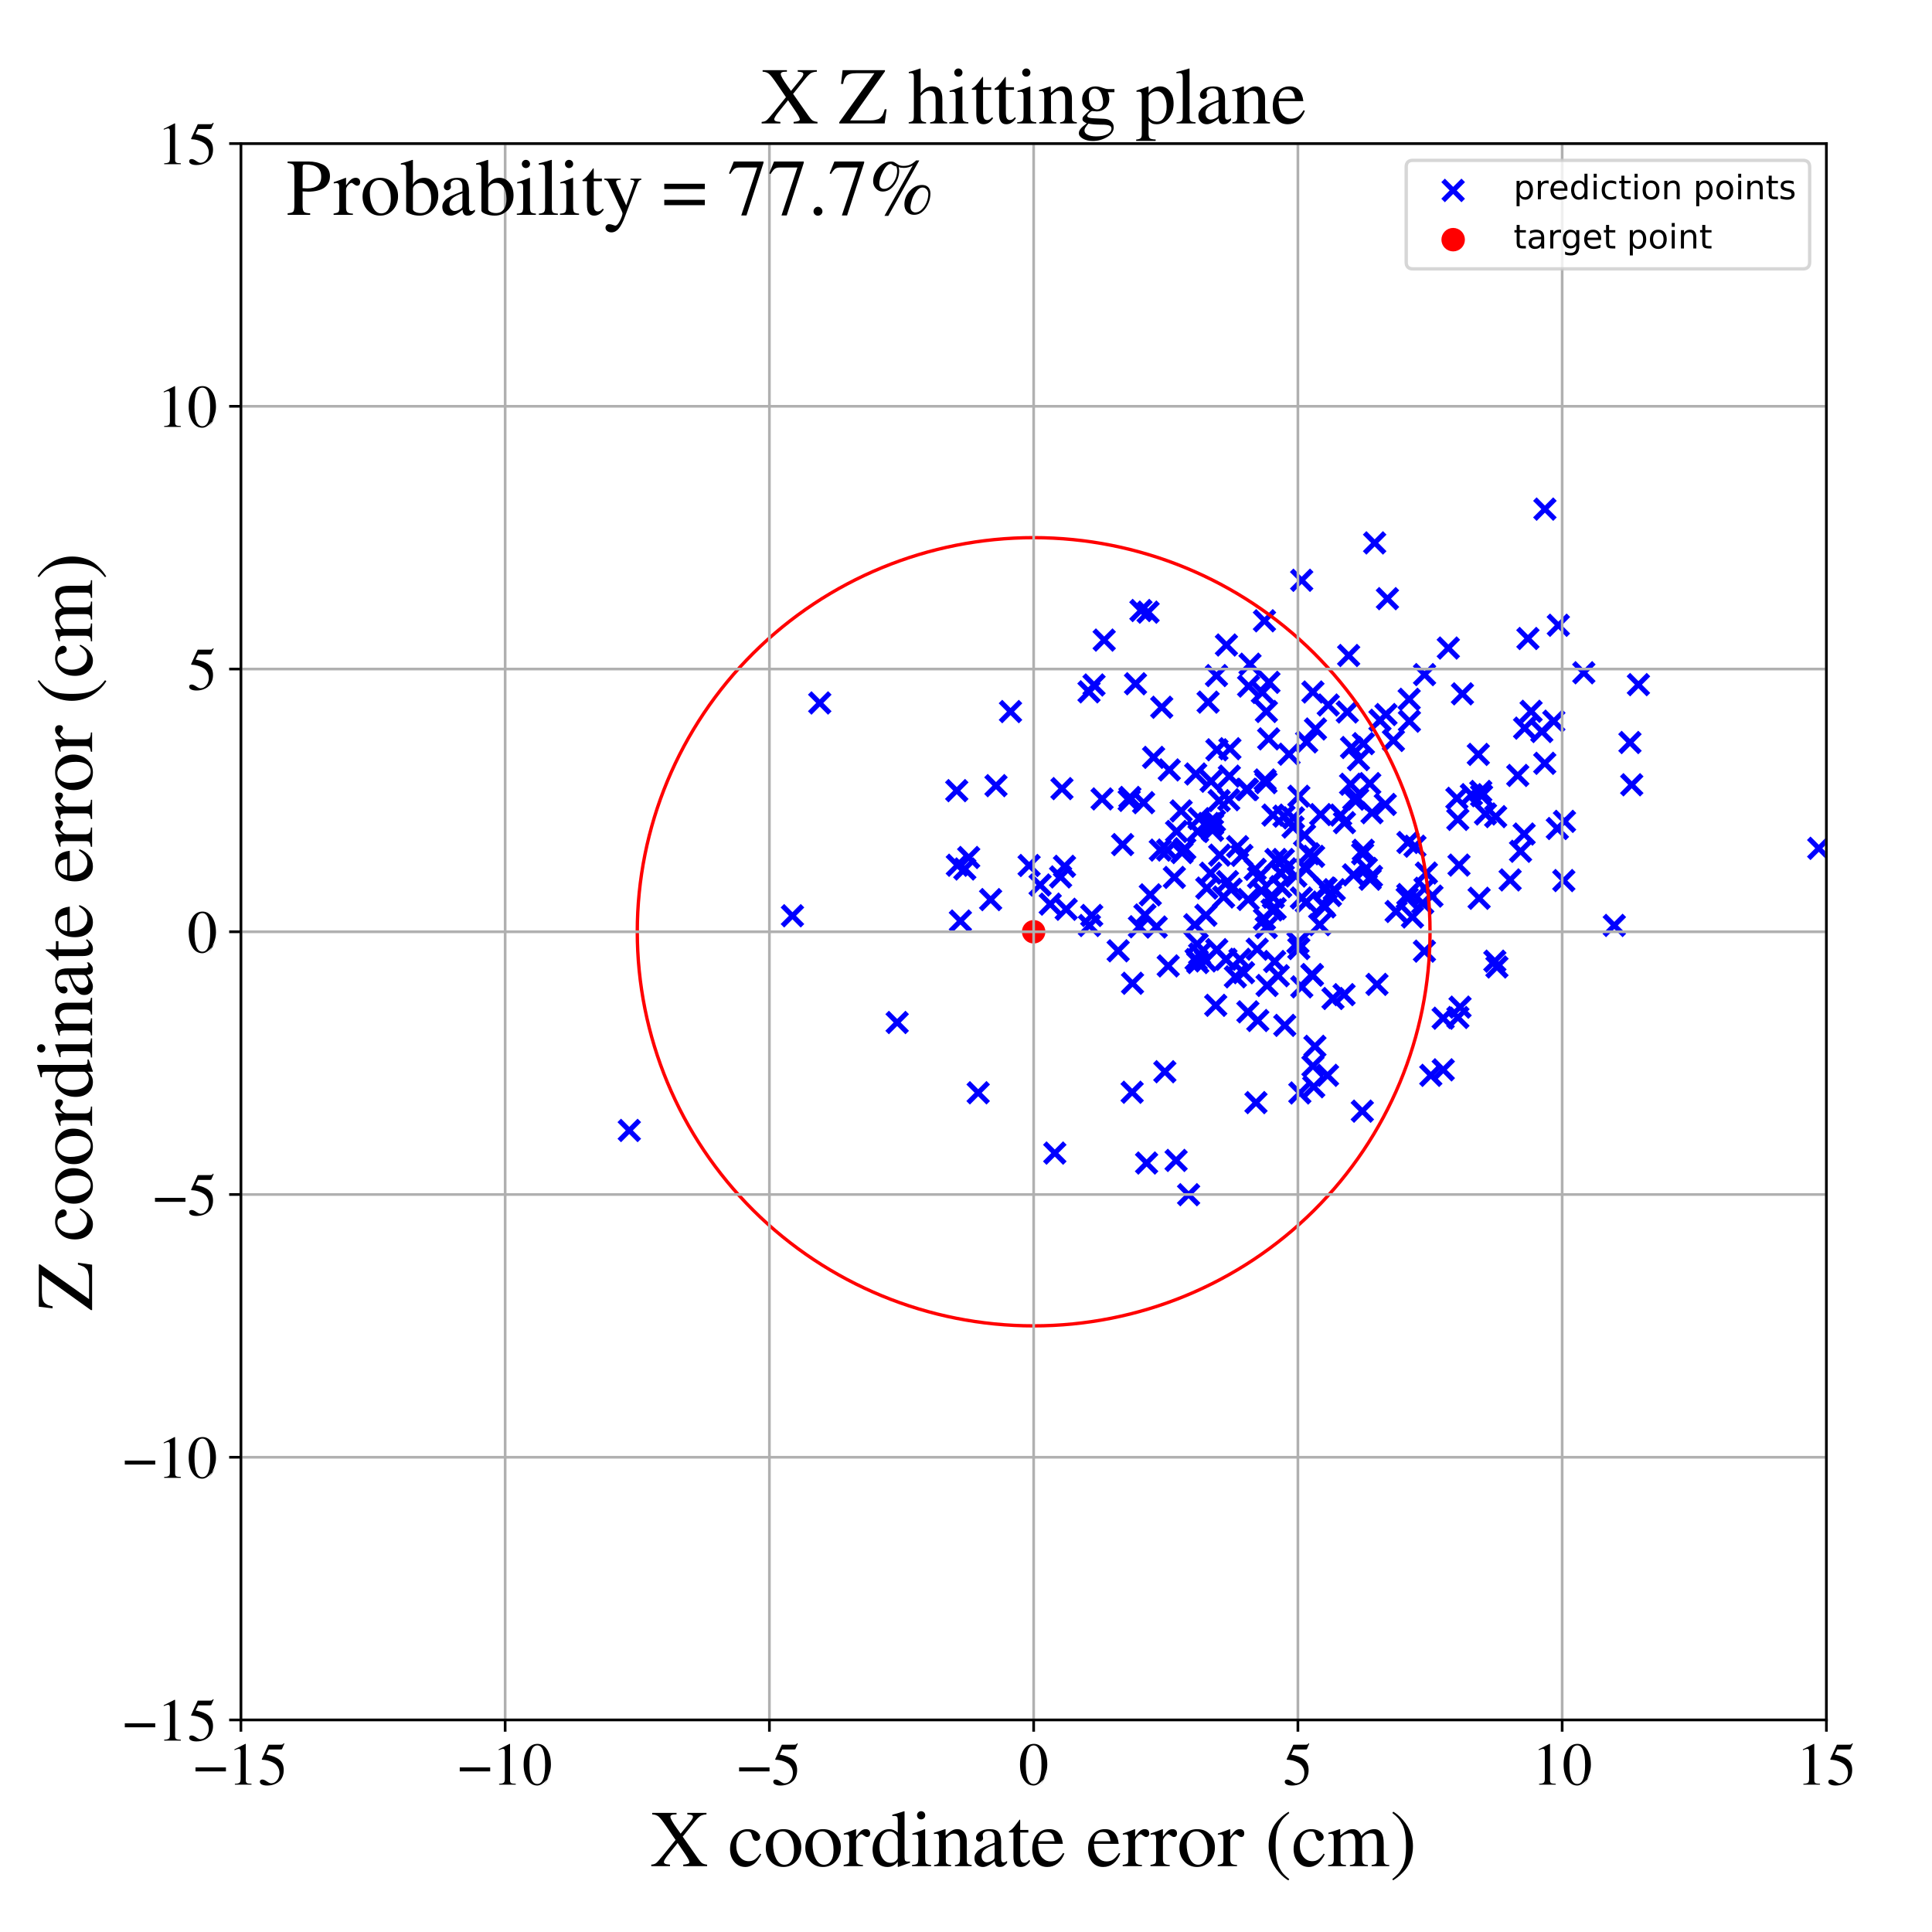 <?xml version="1.0" encoding="utf-8" standalone="no"?>
<!DOCTYPE svg PUBLIC "-//W3C//DTD SVG 1.1//EN"
  "http://www.w3.org/Graphics/SVG/1.1/DTD/svg11.dtd">
<!-- Created with matplotlib (https://matplotlib.org/) -->
<svg height="576pt" version="1.1" viewBox="0 0 576 576" width="576pt" xmlns="http://www.w3.org/2000/svg" xmlns:xlink="http://www.w3.org/1999/xlink">
 <defs>
  <style type="text/css">
*{stroke-linecap:butt;stroke-linejoin:round;}
  </style>
 </defs>
 <g id="figure_1">
  <g id="patch_1">
   <path d="M 0 576 
L 576 576 
L 576 0 
L 0 0 
z
" style="fill:#ffffff;"/>
  </g>
  <g id="axes_1">
   <g id="patch_2">
    <path d="M 71.822 512.784 
L 544.52 512.784 
L 544.52 42.802 
L 71.822 42.802 
z
" style="fill:#ffffff;"/>
   </g>
   <g id="PathCollection_1">
    <defs>
     <path d="M -3 3 
L 3 -3 
M -3 -3 
L 3 3 
" id="m032f202308" style="stroke:#0000ff;stroke-width:1.5;"/>
    </defs>
    <g clip-path="url(#p320a9d001b)">
     <use style="fill:#0000ff;stroke:#0000ff;stroke-width:1.5;" x="317.369" xlink:href="#m032f202308" y="258.28"/>
     <use style="fill:#0000ff;stroke:#0000ff;stroke-width:1.5;" x="359.523" xlink:href="#m032f202308" y="272.874"/>
     <use style="fill:#0000ff;stroke:#0000ff;stroke-width:1.5;" x="285.243" xlink:href="#m032f202308" y="235.721"/>
     <use style="fill:#0000ff;stroke:#0000ff;stroke-width:1.5;" x="440.74" xlink:href="#m032f202308" y="224.916"/>
     <use style="fill:#0000ff;stroke:#0000ff;stroke-width:1.5;" x="424.844" xlink:href="#m032f202308" y="264.813"/>
     <use style="fill:#0000ff;stroke:#0000ff;stroke-width:1.5;" x="426.574" xlink:href="#m032f202308" y="320.6"/>
     <use style="fill:#0000ff;stroke:#0000ff;stroke-width:1.5;" x="445.672" xlink:href="#m032f202308" y="286.563"/>
     <use style="fill:#0000ff;stroke:#0000ff;stroke-width:1.5;" x="368.964" xlink:href="#m032f202308" y="252.418"/>
     <use style="fill:#0000ff;stroke:#0000ff;stroke-width:1.5;" x="395.996" xlink:href="#m032f202308" y="210.188"/>
     <use style="fill:#0000ff;stroke:#0000ff;stroke-width:1.5;" x="360.892" xlink:href="#m032f202308" y="245.598"/>
     <use style="fill:#0000ff;stroke:#0000ff;stroke-width:1.5;" x="375.213" xlink:href="#m032f202308" y="261.562"/>
     <use style="fill:#0000ff;stroke:#0000ff;stroke-width:1.5;" x="382.797" xlink:href="#m032f202308" y="243.324"/>
     <use style="fill:#0000ff;stroke:#0000ff;stroke-width:1.5;" x="481.285" xlink:href="#m032f202308" y="275.901"/>
     <use style="fill:#0000ff;stroke:#0000ff;stroke-width:1.5;" x="316.608" xlink:href="#m032f202308" y="235.116"/>
     <use style="fill:#0000ff;stroke:#0000ff;stroke-width:1.5;" x="408.888" xlink:href="#m032f202308" y="261.281"/>
     <use style="fill:#0000ff;stroke:#0000ff;stroke-width:1.5;" x="409.836" xlink:href="#m032f202308" y="161.863"/>
     <use style="fill:#0000ff;stroke:#0000ff;stroke-width:1.5;" x="453.329" xlink:href="#m032f202308" y="253.799"/>
     <use style="fill:#0000ff;stroke:#0000ff;stroke-width:1.5;" x="352.397" xlink:href="#m032f202308" y="254.188"/>
     <use style="fill:#0000ff;stroke:#0000ff;stroke-width:1.5;" x="357.096" xlink:href="#m032f202308" y="286.974"/>
     <use style="fill:#0000ff;stroke:#0000ff;stroke-width:1.5;" x="426.923" xlink:href="#m032f202308" y="267.166"/>
     <use style="fill:#0000ff;stroke:#0000ff;stroke-width:1.5;" x="370.741" xlink:href="#m032f202308" y="289.993"/>
     <use style="fill:#0000ff;stroke:#0000ff;stroke-width:1.5;" x="363.479" xlink:href="#m032f202308" y="238.704"/>
     <use style="fill:#0000ff;stroke:#0000ff;stroke-width:1.5;" x="379.244" xlink:href="#m032f202308" y="271.283"/>
     <use style="fill:#0000ff;stroke:#0000ff;stroke-width:1.5;" x="336.864" xlink:href="#m032f202308" y="237.743"/>
     <use style="fill:#0000ff;stroke:#0000ff;stroke-width:1.5;" x="366.517" xlink:href="#m032f202308" y="231.39"/>
     <use style="fill:#0000ff;stroke:#0000ff;stroke-width:1.5;" x="340.155" xlink:href="#m032f202308" y="182.016"/>
     <use style="fill:#0000ff;stroke:#0000ff;stroke-width:1.5;" x="362.675" xlink:href="#m032f202308" y="201.411"/>
     <use style="fill:#0000ff;stroke:#0000ff;stroke-width:1.5;" x="342.945" xlink:href="#m032f202308" y="266.78"/>
     <use style="fill:#0000ff;stroke:#0000ff;stroke-width:1.5;" x="380.412" xlink:href="#m032f202308" y="256.245"/>
     <use style="fill:#0000ff;stroke:#0000ff;stroke-width:1.5;" x="347.283" xlink:href="#m032f202308" y="319.521"/>
     <use style="fill:#0000ff;stroke:#0000ff;stroke-width:1.5;" x="385.495" xlink:href="#m032f202308" y="246.575"/>
     <use style="fill:#0000ff;stroke:#0000ff;stroke-width:1.5;" x="350.785" xlink:href="#m032f202308" y="247.878"/>
     <use style="fill:#0000ff;stroke:#0000ff;stroke-width:1.5;" x="387.528" xlink:href="#m032f202308" y="325.853"/>
     <use style="fill:#0000ff;stroke:#0000ff;stroke-width:1.5;" x="403.601" xlink:href="#m032f202308" y="238.263"/>
     <use style="fill:#0000ff;stroke:#0000ff;stroke-width:1.5;" x="409.043" xlink:href="#m032f202308" y="242.3"/>
     <use style="fill:#0000ff;stroke:#0000ff;stroke-width:1.5;" x="406.252" xlink:href="#m032f202308" y="254.536"/>
     <use style="fill:#0000ff;stroke:#0000ff;stroke-width:1.5;" x="411.419" xlink:href="#m032f202308" y="214.744"/>
     <use style="fill:#0000ff;stroke:#0000ff;stroke-width:1.5;" x="357.051" xlink:href="#m032f202308" y="247.896"/>
     <use style="fill:#0000ff;stroke:#0000ff;stroke-width:1.5;" x="438.674" xlink:href="#m032f202308" y="236.913"/>
     <use style="fill:#0000ff;stroke:#0000ff;stroke-width:1.5;" x="441.716" xlink:href="#m032f202308" y="237.233"/>
     <use style="fill:#0000ff;stroke:#0000ff;stroke-width:1.5;" x="381.825" xlink:href="#m032f202308" y="264.347"/>
     <use style="fill:#0000ff;stroke:#0000ff;stroke-width:1.5;" x="352.143" xlink:href="#m032f202308" y="241.767"/>
     <use style="fill:#0000ff;stroke:#0000ff;stroke-width:1.5;" x="383.041" xlink:href="#m032f202308" y="305.7"/>
     <use style="fill:#0000ff;stroke:#0000ff;stroke-width:1.5;" x="379.514" xlink:href="#m032f202308" y="243.01"/>
     <use style="fill:#0000ff;stroke:#0000ff;stroke-width:1.5;" x="376.35" xlink:href="#m032f202308" y="206.451"/>
     <use style="fill:#0000ff;stroke:#0000ff;stroke-width:1.5;" x="387.988" xlink:href="#m032f202308" y="267.721"/>
     <use style="fill:#0000ff;stroke:#0000ff;stroke-width:1.5;" x="342.283" xlink:href="#m032f202308" y="182.509"/>
     <use style="fill:#0000ff;stroke:#0000ff;stroke-width:1.5;" x="450.225" xlink:href="#m032f202308" y="262.338"/>
     <use style="fill:#0000ff;stroke:#0000ff;stroke-width:1.5;" x="364.798" xlink:href="#m032f202308" y="267.425"/>
     <use style="fill:#0000ff;stroke:#0000ff;stroke-width:1.5;" x="397.414" xlink:href="#m032f202308" y="297.684"/>
     <use style="fill:#0000ff;stroke:#0000ff;stroke-width:1.5;" x="337.535" xlink:href="#m032f202308" y="325.644"/>
     <use style="fill:#0000ff;stroke:#0000ff;stroke-width:1.5;" x="379.634" xlink:href="#m032f202308" y="267.504"/>
     <use style="fill:#0000ff;stroke:#0000ff;stroke-width:1.5;" x="362.453" xlink:href="#m032f202308" y="299.725"/>
     <use style="fill:#0000ff;stroke:#0000ff;stroke-width:1.5;" x="430.253" xlink:href="#m032f202308" y="303.57"/>
     <use style="fill:#0000ff;stroke:#0000ff;stroke-width:1.5;" x="396.647" xlink:href="#m032f202308" y="266.987"/>
     <use style="fill:#0000ff;stroke:#0000ff;stroke-width:1.5;" x="329.2" xlink:href="#m032f202308" y="190.837"/>
     <use style="fill:#0000ff;stroke:#0000ff;stroke-width:1.5;" x="406.446" xlink:href="#m032f202308" y="253.5"/>
     <use style="fill:#0000ff;stroke:#0000ff;stroke-width:1.5;" x="350.119" xlink:href="#m032f202308" y="261.591"/>
     <use style="fill:#0000ff;stroke:#0000ff;stroke-width:1.5;" x="415.431" xlink:href="#m032f202308" y="220.76"/>
     <use style="fill:#0000ff;stroke:#0000ff;stroke-width:1.5;" x="445.911" xlink:href="#m032f202308" y="243.466"/>
     <use style="fill:#0000ff;stroke:#0000ff;stroke-width:1.5;" x="434.981" xlink:href="#m032f202308" y="257.916"/>
     <use style="fill:#0000ff;stroke:#0000ff;stroke-width:1.5;" x="424.715" xlink:href="#m032f202308" y="201.122"/>
     <use style="fill:#0000ff;stroke:#0000ff;stroke-width:1.5;" x="380.017" xlink:href="#m032f202308" y="286.654"/>
     <use style="fill:#0000ff;stroke:#0000ff;stroke-width:1.5;" x="395.785" xlink:href="#m032f202308" y="320.594"/>
     <use style="fill:#0000ff;stroke:#0000ff;stroke-width:1.5;" x="381.665" xlink:href="#m032f202308" y="260.125"/>
     <use style="fill:#0000ff;stroke:#0000ff;stroke-width:1.5;" x="310.087" xlink:href="#m032f202308" y="263.849"/>
     <use style="fill:#0000ff;stroke:#0000ff;stroke-width:1.5;" x="370.256" xlink:href="#m032f202308" y="255.026"/>
     <use style="fill:#0000ff;stroke:#0000ff;stroke-width:1.5;" x="434.648" xlink:href="#m032f202308" y="303.351"/>
     <use style="fill:#0000ff;stroke:#0000ff;stroke-width:1.5;" x="464.301" xlink:href="#m032f202308" y="247.01"/>
     <use style="fill:#0000ff;stroke:#0000ff;stroke-width:1.5;" x="420.199" xlink:href="#m032f202308" y="215.012"/>
     <use style="fill:#0000ff;stroke:#0000ff;stroke-width:1.5;" x="365.492" xlink:href="#m032f202308" y="286.016"/>
     <use style="fill:#0000ff;stroke:#0000ff;stroke-width:1.5;" x="334.691" xlink:href="#m032f202308" y="251.801"/>
     <use style="fill:#0000ff;stroke:#0000ff;stroke-width:1.5;" x="464.595" xlink:href="#m032f202308" y="186.411"/>
     <use style="fill:#0000ff;stroke:#0000ff;stroke-width:1.5;" x="244.399" xlink:href="#m032f202308" y="209.58"/>
     <use style="fill:#0000ff;stroke:#0000ff;stroke-width:1.5;" x="338.538" xlink:href="#m032f202308" y="203.854"/>
     <use style="fill:#0000ff;stroke:#0000ff;stroke-width:1.5;" x="382.596" xlink:href="#m032f202308" y="256.243"/>
     <use style="fill:#0000ff;stroke:#0000ff;stroke-width:1.5;" x="326.17" xlink:href="#m032f202308" y="204.217"/>
     <use style="fill:#0000ff;stroke:#0000ff;stroke-width:1.5;" x="360.304" xlink:href="#m032f202308" y="245.501"/>
     <use style="fill:#0000ff;stroke:#0000ff;stroke-width:1.5;" x="440.976" xlink:href="#m032f202308" y="267.807"/>
     <use style="fill:#0000ff;stroke:#0000ff;stroke-width:1.5;" x="374.45" xlink:href="#m032f202308" y="328.728"/>
     <use style="fill:#0000ff;stroke:#0000ff;stroke-width:1.5;" x="365.641" xlink:href="#m032f202308" y="192.301"/>
     <use style="fill:#0000ff;stroke:#0000ff;stroke-width:1.5;" x="394.97" xlink:href="#m032f202308" y="270.388"/>
     <use style="fill:#0000ff;stroke:#0000ff;stroke-width:1.5;" x="388.083" xlink:href="#m032f202308" y="173.005"/>
     <use style="fill:#0000ff;stroke:#0000ff;stroke-width:1.5;" x="344.708" xlink:href="#m032f202308" y="276.375"/>
     <use style="fill:#0000ff;stroke:#0000ff;stroke-width:1.5;" x="343.93" xlink:href="#m032f202308" y="225.801"/>
     <use style="fill:#0000ff;stroke:#0000ff;stroke-width:1.5;" x="419.717" xlink:href="#m032f202308" y="266.69"/>
     <use style="fill:#0000ff;stroke:#0000ff;stroke-width:1.5;" x="389.566" xlink:href="#m032f202308" y="221.191"/>
     <use style="fill:#0000ff;stroke:#0000ff;stroke-width:1.5;" x="317.869" xlink:href="#m032f202308" y="271.094"/>
     <use style="fill:#0000ff;stroke:#0000ff;stroke-width:1.5;" x="313.111" xlink:href="#m032f202308" y="269.556"/>
     <use style="fill:#0000ff;stroke:#0000ff;stroke-width:1.5;" x="397.796" xlink:href="#m032f202308" y="265.254"/>
     <use style="fill:#0000ff;stroke:#0000ff;stroke-width:1.5;" x="581.908" xlink:href="#m032f202308" y="267.144"/>
     <use style="fill:#0000ff;stroke:#0000ff;stroke-width:1.5;" x="285.425" xlink:href="#m032f202308" y="257.962"/>
     <use style="fill:#0000ff;stroke:#0000ff;stroke-width:1.5;" x="454.4" xlink:href="#m032f202308" y="248.659"/>
     <use style="fill:#0000ff;stroke:#0000ff;stroke-width:1.5;" x="408.376" xlink:href="#m032f202308" y="233.616"/>
     <use style="fill:#0000ff;stroke:#0000ff;stroke-width:1.5;" x="362.805" xlink:href="#m032f202308" y="223.541"/>
     <use style="fill:#0000ff;stroke:#0000ff;stroke-width:1.5;" x="592.247" xlink:href="#m032f202308" y="159.596"/>
     <use style="fill:#0000ff;stroke:#0000ff;stroke-width:1.5;" x="435.29" xlink:href="#m032f202308" y="300.267"/>
     <use style="fill:#0000ff;stroke:#0000ff;stroke-width:1.5;" x="287.646" xlink:href="#m032f202308" y="259.081"/>
     <use style="fill:#0000ff;stroke:#0000ff;stroke-width:1.5;" x="345.923" xlink:href="#m032f202308" y="253.446"/>
     <use style="fill:#0000ff;stroke:#0000ff;stroke-width:1.5;" x="393.442" xlink:href="#m032f202308" y="275.685"/>
     <use style="fill:#0000ff;stroke:#0000ff;stroke-width:1.5;" x="460.547" xlink:href="#m032f202308" y="227.569"/>
     <use style="fill:#0000ff;stroke:#0000ff;stroke-width:1.5;" x="391.274" xlink:href="#m032f202308" y="290.742"/>
     <use style="fill:#0000ff;stroke:#0000ff;stroke-width:1.5;" x="419.533" xlink:href="#m032f202308" y="267.775"/>
     <use style="fill:#0000ff;stroke:#0000ff;stroke-width:1.5;" x="424.674" xlink:href="#m032f202308" y="283.571"/>
     <use style="fill:#0000ff;stroke:#0000ff;stroke-width:1.5;" x="386.327" xlink:href="#m032f202308" y="261.186"/>
     <use style="fill:#0000ff;stroke:#0000ff;stroke-width:1.5;" x="384.316" xlink:href="#m032f202308" y="224.857"/>
     <use style="fill:#0000ff;stroke:#0000ff;stroke-width:1.5;" x="391.429" xlink:href="#m032f202308" y="317.831"/>
     <use style="fill:#0000ff;stroke:#0000ff;stroke-width:1.5;" x="374.226" xlink:href="#m032f202308" y="259.184"/>
     <use style="fill:#0000ff;stroke:#0000ff;stroke-width:1.5;" x="404.768" xlink:href="#m032f202308" y="238.181"/>
     <use style="fill:#0000ff;stroke:#0000ff;stroke-width:1.5;" x="336.649" xlink:href="#m032f202308" y="238.628"/>
     <use style="fill:#0000ff;stroke:#0000ff;stroke-width:1.5;" x="372.145" xlink:href="#m032f202308" y="268.16"/>
     <use style="fill:#0000ff;stroke:#0000ff;stroke-width:1.5;" x="455.533" xlink:href="#m032f202308" y="190.363"/>
     <use style="fill:#0000ff;stroke:#0000ff;stroke-width:1.5;" x="371.615" xlink:href="#m032f202308" y="235.328"/>
     <use style="fill:#0000ff;stroke:#0000ff;stroke-width:1.5;" x="385.633" xlink:href="#m032f202308" y="243.845"/>
     <use style="fill:#0000ff;stroke:#0000ff;stroke-width:1.5;" x="356.91" xlink:href="#m032f202308" y="281.452"/>
     <use style="fill:#0000ff;stroke:#0000ff;stroke-width:1.5;" x="452.5" xlink:href="#m032f202308" y="231.187"/>
     <use style="fill:#0000ff;stroke:#0000ff;stroke-width:1.5;" x="267.479" xlink:href="#m032f202308" y="304.847"/>
     <use style="fill:#0000ff;stroke:#0000ff;stroke-width:1.5;" x="348.604" xlink:href="#m032f202308" y="229.544"/>
     <use style="fill:#0000ff;stroke:#0000ff;stroke-width:1.5;" x="400.831" xlink:href="#m032f202308" y="245.262"/>
     <use style="fill:#0000ff;stroke:#0000ff;stroke-width:1.5;" x="288.804" xlink:href="#m032f202308" y="255.648"/>
     <use style="fill:#0000ff;stroke:#0000ff;stroke-width:1.5;" x="324.796" xlink:href="#m032f202308" y="275.925"/>
     <use style="fill:#0000ff;stroke:#0000ff;stroke-width:1.5;" x="388.115" xlink:href="#m032f202308" y="294.221"/>
     <use style="fill:#0000ff;stroke:#0000ff;stroke-width:1.5;" x="402.084" xlink:href="#m032f202308" y="195.426"/>
     <use style="fill:#0000ff;stroke:#0000ff;stroke-width:1.5;" x="357.653" xlink:href="#m032f202308" y="284.432"/>
     <use style="fill:#0000ff;stroke:#0000ff;stroke-width:1.5;" x="348.111" xlink:href="#m032f202308" y="253.426"/>
     <use style="fill:#0000ff;stroke:#0000ff;stroke-width:1.5;" x="360.18" xlink:href="#m032f202308" y="209.33"/>
     <use style="fill:#0000ff;stroke:#0000ff;stroke-width:1.5;" x="394.577" xlink:href="#m032f202308" y="269.862"/>
     <use style="fill:#0000ff;stroke:#0000ff;stroke-width:1.5;" x="413.21" xlink:href="#m032f202308" y="213.029"/>
     <use style="fill:#0000ff;stroke:#0000ff;stroke-width:1.5;" x="466.431" xlink:href="#m032f202308" y="244.877"/>
     <use style="fill:#0000ff;stroke:#0000ff;stroke-width:1.5;" x="372.04" xlink:href="#m032f202308" y="301.672"/>
     <use style="fill:#0000ff;stroke:#0000ff;stroke-width:1.5;" x="356.598" xlink:href="#m032f202308" y="286.061"/>
     <use style="fill:#0000ff;stroke:#0000ff;stroke-width:1.5;" x="187.619" xlink:href="#m032f202308" y="337.03"/>
     <use style="fill:#0000ff;stroke:#0000ff;stroke-width:1.5;" x="456.475" xlink:href="#m032f202308" y="212.066"/>
     <use style="fill:#0000ff;stroke:#0000ff;stroke-width:1.5;" x="301.269" xlink:href="#m032f202308" y="212.145"/>
     <use style="fill:#0000ff;stroke:#0000ff;stroke-width:1.5;" x="346.355" xlink:href="#m032f202308" y="210.86"/>
     <use style="fill:#0000ff;stroke:#0000ff;stroke-width:1.5;" x="341.843" xlink:href="#m032f202308" y="346.739"/>
     <use style="fill:#0000ff;stroke:#0000ff;stroke-width:1.5;" x="333.365" xlink:href="#m032f202308" y="283.471"/>
     <use style="fill:#0000ff;stroke:#0000ff;stroke-width:1.5;" x="324.675" xlink:href="#m032f202308" y="206.262"/>
     <use style="fill:#0000ff;stroke:#0000ff;stroke-width:1.5;" x="377.52" xlink:href="#m032f202308" y="276.524"/>
     <use style="fill:#0000ff;stroke:#0000ff;stroke-width:1.5;" x="407.355" xlink:href="#m032f202308" y="258.9"/>
     <use style="fill:#0000ff;stroke:#0000ff;stroke-width:1.5;" x="366.328" xlink:href="#m032f202308" y="238.426"/>
     <use style="fill:#0000ff;stroke:#0000ff;stroke-width:1.5;" x="306.813" xlink:href="#m032f202308" y="258.031"/>
     <use style="fill:#0000ff;stroke:#0000ff;stroke-width:1.5;" x="325.487" xlink:href="#m032f202308" y="272.929"/>
     <use style="fill:#0000ff;stroke:#0000ff;stroke-width:1.5;" x="354.366" xlink:href="#m032f202308" y="356.183"/>
     <use style="fill:#0000ff;stroke:#0000ff;stroke-width:1.5;" x="377.44" xlink:href="#m032f202308" y="233.335"/>
     <use style="fill:#0000ff;stroke:#0000ff;stroke-width:1.5;" x="413.004" xlink:href="#m032f202308" y="239.829"/>
     <use style="fill:#0000ff;stroke:#0000ff;stroke-width:1.5;" x="402.935" xlink:href="#m032f202308" y="222.86"/>
     <use style="fill:#0000ff;stroke:#0000ff;stroke-width:1.5;" x="372.257" xlink:href="#m032f202308" y="204.548"/>
     <use style="fill:#0000ff;stroke:#0000ff;stroke-width:1.5;" x="361.07" xlink:href="#m032f202308" y="232.919"/>
     <use style="fill:#0000ff;stroke:#0000ff;stroke-width:1.5;" x="434.625" xlink:href="#m032f202308" y="244.289"/>
     <use style="fill:#0000ff;stroke:#0000ff;stroke-width:1.5;" x="446.285" xlink:href="#m032f202308" y="288.294"/>
     <use style="fill:#0000ff;stroke:#0000ff;stroke-width:1.5;" x="341.346" xlink:href="#m032f202308" y="272.787"/>
     <use style="fill:#0000ff;stroke:#0000ff;stroke-width:1.5;" x="371.933" xlink:href="#m032f202308" y="235.388"/>
     <use style="fill:#0000ff;stroke:#0000ff;stroke-width:1.5;" x="337.645" xlink:href="#m032f202308" y="293.149"/>
     <use style="fill:#0000ff;stroke:#0000ff;stroke-width:1.5;" x="316.201" xlink:href="#m032f202308" y="261.444"/>
     <use style="fill:#0000ff;stroke:#0000ff;stroke-width:1.5;" x="472.196" xlink:href="#m032f202308" y="200.576"/>
     <use style="fill:#0000ff;stroke:#0000ff;stroke-width:1.5;" x="421.116" xlink:href="#m032f202308" y="273.391"/>
     <use style="fill:#0000ff;stroke:#0000ff;stroke-width:1.5;" x="378.236" xlink:href="#m032f202308" y="220.286"/>
     <use style="fill:#0000ff;stroke:#0000ff;stroke-width:1.5;" x="377.165" xlink:href="#m032f202308" y="232.536"/>
     <use style="fill:#0000ff;stroke:#0000ff;stroke-width:1.5;" x="403.528" xlink:href="#m032f202308" y="260.828"/>
     <use style="fill:#0000ff;stroke:#0000ff;stroke-width:1.5;" x="367.034" xlink:href="#m032f202308" y="265.121"/>
     <use style="fill:#0000ff;stroke:#0000ff;stroke-width:1.5;" x="362.076" xlink:href="#m032f202308" y="244.76"/>
     <use style="fill:#0000ff;stroke:#0000ff;stroke-width:1.5;" x="392.193" xlink:href="#m032f202308" y="217.338"/>
     <use style="fill:#0000ff;stroke:#0000ff;stroke-width:1.5;" x="378.324" xlink:href="#m032f202308" y="203.431"/>
     <use style="fill:#0000ff;stroke:#0000ff;stroke-width:1.5;" x="357.487" xlink:href="#m032f202308" y="244.067"/>
     <use style="fill:#0000ff;stroke:#0000ff;stroke-width:1.5;" x="368.311" xlink:href="#m032f202308" y="291.232"/>
     <use style="fill:#0000ff;stroke:#0000ff;stroke-width:1.5;" x="365.966" xlink:href="#m032f202308" y="262.839"/>
     <use style="fill:#0000ff;stroke:#0000ff;stroke-width:1.5;" x="389.435" xlink:href="#m032f202308" y="259.033"/>
     <use style="fill:#0000ff;stroke:#0000ff;stroke-width:1.5;" x="466.23" xlink:href="#m032f202308" y="262.53"/>
     <use style="fill:#0000ff;stroke:#0000ff;stroke-width:1.5;" x="410.526" xlink:href="#m032f202308" y="293.481"/>
     <use style="fill:#0000ff;stroke:#0000ff;stroke-width:1.5;" x="488.471" xlink:href="#m032f202308" y="204.113"/>
     <use style="fill:#0000ff;stroke:#0000ff;stroke-width:1.5;" x="291.63" xlink:href="#m032f202308" y="325.793"/>
     <use style="fill:#0000ff;stroke:#0000ff;stroke-width:1.5;" x="391.12" xlink:href="#m032f202308" y="290.549"/>
     <use style="fill:#0000ff;stroke:#0000ff;stroke-width:1.5;" x="391.672" xlink:href="#m032f202308" y="324.005"/>
     <use style="fill:#0000ff;stroke:#0000ff;stroke-width:1.5;" x="286.328" xlink:href="#m032f202308" y="274.591"/>
     <use style="fill:#0000ff;stroke:#0000ff;stroke-width:1.5;" x="390.156" xlink:href="#m032f202308" y="254.537"/>
     <use style="fill:#0000ff;stroke:#0000ff;stroke-width:1.5;" x="372.669" xlink:href="#m032f202308" y="198.02"/>
     <use style="fill:#0000ff;stroke:#0000ff;stroke-width:1.5;" x="374.824" xlink:href="#m032f202308" y="282.991"/>
     <use style="fill:#0000ff;stroke:#0000ff;stroke-width:1.5;" x="374.997" xlink:href="#m032f202308" y="304.254"/>
     <use style="fill:#0000ff;stroke:#0000ff;stroke-width:1.5;" x="400.714" xlink:href="#m032f202308" y="296.538"/>
     <use style="fill:#0000ff;stroke:#0000ff;stroke-width:1.5;" x="434.352" xlink:href="#m032f202308" y="238.003"/>
     <use style="fill:#0000ff;stroke:#0000ff;stroke-width:1.5;" x="380.173" xlink:href="#m032f202308" y="270.893"/>
     <use style="fill:#0000ff;stroke:#0000ff;stroke-width:1.5;" x="454.539" xlink:href="#m032f202308" y="217.084"/>
     <use style="fill:#0000ff;stroke:#0000ff;stroke-width:1.5;" x="381.102" xlink:href="#m032f202308" y="290.897"/>
     <use style="fill:#0000ff;stroke:#0000ff;stroke-width:1.5;" x="314.473" xlink:href="#m032f202308" y="343.776"/>
     <use style="fill:#0000ff;stroke:#0000ff;stroke-width:1.5;" x="402.659" xlink:href="#m032f202308" y="233.811"/>
     <use style="fill:#0000ff;stroke:#0000ff;stroke-width:1.5;" x="362.756" xlink:href="#m032f202308" y="283.121"/>
     <use style="fill:#0000ff;stroke:#0000ff;stroke-width:1.5;" x="350.639" xlink:href="#m032f202308" y="345.964"/>
     <use style="fill:#0000ff;stroke:#0000ff;stroke-width:1.5;" x="408.488" xlink:href="#m032f202308" y="262.132"/>
     <use style="fill:#0000ff;stroke:#0000ff;stroke-width:1.5;" x="383.27" xlink:href="#m032f202308" y="259.041"/>
     <use style="fill:#0000ff;stroke:#0000ff;stroke-width:1.5;" x="348.286" xlink:href="#m032f202308" y="287.972"/>
     <use style="fill:#0000ff;stroke:#0000ff;stroke-width:1.5;" x="424.166" xlink:href="#m032f202308" y="269.255"/>
     <use style="fill:#0000ff;stroke:#0000ff;stroke-width:1.5;" x="340.949" xlink:href="#m032f202308" y="239.306"/>
     <use style="fill:#0000ff;stroke:#0000ff;stroke-width:1.5;" x="394.978" xlink:href="#m032f202308" y="264.75"/>
     <use style="fill:#0000ff;stroke:#0000ff;stroke-width:1.5;" x="421.855" xlink:href="#m032f202308" y="252.286"/>
     <use style="fill:#0000ff;stroke:#0000ff;stroke-width:1.5;" x="296.942" xlink:href="#m032f202308" y="234.233"/>
     <use style="fill:#0000ff;stroke:#0000ff;stroke-width:1.5;" x="416.232" xlink:href="#m032f202308" y="271.746"/>
     <use style="fill:#0000ff;stroke:#0000ff;stroke-width:1.5;" x="401.681" xlink:href="#m032f202308" y="212.269"/>
     <use style="fill:#0000ff;stroke:#0000ff;stroke-width:1.5;" x="360.933" xlink:href="#m032f202308" y="260.332"/>
     <use style="fill:#0000ff;stroke:#0000ff;stroke-width:1.5;" x="425.26" xlink:href="#m032f202308" y="260.289"/>
     <use style="fill:#0000ff;stroke:#0000ff;stroke-width:1.5;" x="392.027" xlink:href="#m032f202308" y="311.942"/>
     <use style="fill:#0000ff;stroke:#0000ff;stroke-width:1.5;" x="386.971" xlink:href="#m032f202308" y="281.013"/>
     <use style="fill:#0000ff;stroke:#0000ff;stroke-width:1.5;" x="377.759" xlink:href="#m032f202308" y="293.804"/>
     <use style="fill:#0000ff;stroke:#0000ff;stroke-width:1.5;" x="486.482" xlink:href="#m032f202308" y="233.969"/>
     <use style="fill:#0000ff;stroke:#0000ff;stroke-width:1.5;" x="387.236" xlink:href="#m032f202308" y="237.399"/>
     <use style="fill:#0000ff;stroke:#0000ff;stroke-width:1.5;" x="388.932" xlink:href="#m032f202308" y="248.971"/>
     <use style="fill:#0000ff;stroke:#0000ff;stroke-width:1.5;" x="356.209" xlink:href="#m032f202308" y="275.705"/>
     <use style="fill:#0000ff;stroke:#0000ff;stroke-width:1.5;" x="389.451" xlink:href="#m032f202308" y="268.934"/>
     <use style="fill:#0000ff;stroke:#0000ff;stroke-width:1.5;" x="463.254" xlink:href="#m032f202308" y="215.011"/>
     <use style="fill:#0000ff;stroke:#0000ff;stroke-width:1.5;" x="442.875" xlink:href="#m032f202308" y="242.674"/>
     <use style="fill:#0000ff;stroke:#0000ff;stroke-width:1.5;" x="430.284" xlink:href="#m032f202308" y="318.955"/>
     <use style="fill:#0000ff;stroke:#0000ff;stroke-width:1.5;" x="361.52" xlink:href="#m032f202308" y="245.72"/>
     <use style="fill:#0000ff;stroke:#0000ff;stroke-width:1.5;" x="377.557" xlink:href="#m032f202308" y="212.119"/>
     <use style="fill:#0000ff;stroke:#0000ff;stroke-width:1.5;" x="485.947" xlink:href="#m032f202308" y="221.367"/>
     <use style="fill:#0000ff;stroke:#0000ff;stroke-width:1.5;" x="406.157" xlink:href="#m032f202308" y="331.276"/>
     <use style="fill:#0000ff;stroke:#0000ff;stroke-width:1.5;" x="406.484" xlink:href="#m032f202308" y="221.707"/>
     <use style="fill:#0000ff;stroke:#0000ff;stroke-width:1.5;" x="236.26" xlink:href="#m032f202308" y="273.021"/>
     <use style="fill:#0000ff;stroke:#0000ff;stroke-width:1.5;" x="441.475" xlink:href="#m032f202308" y="235.948"/>
     <use style="fill:#0000ff;stroke:#0000ff;stroke-width:1.5;" x="376.984" xlink:href="#m032f202308" y="185.083"/>
     <use style="fill:#0000ff;stroke:#0000ff;stroke-width:1.5;" x="419.755" xlink:href="#m032f202308" y="251.175"/>
     <use style="fill:#0000ff;stroke:#0000ff;stroke-width:1.5;" x="366.681" xlink:href="#m032f202308" y="223.224"/>
     <use style="fill:#0000ff;stroke:#0000ff;stroke-width:1.5;" x="363.629" xlink:href="#m032f202308" y="254.946"/>
     <use style="fill:#0000ff;stroke:#0000ff;stroke-width:1.5;" x="459.668" xlink:href="#m032f202308" y="218.093"/>
     <use style="fill:#0000ff;stroke:#0000ff;stroke-width:1.5;" x="295.343" xlink:href="#m032f202308" y="268.203"/>
     <use style="fill:#0000ff;stroke:#0000ff;stroke-width:1.5;" x="393.72" xlink:href="#m032f202308" y="242.856"/>
     <use style="fill:#0000ff;stroke:#0000ff;stroke-width:1.5;" x="369.679" xlink:href="#m032f202308" y="286.002"/>
     <use style="fill:#0000ff;stroke:#0000ff;stroke-width:1.5;" x="387.227" xlink:href="#m032f202308" y="282.8"/>
     <use style="fill:#0000ff;stroke:#0000ff;stroke-width:1.5;" x="328.568" xlink:href="#m032f202308" y="238.188"/>
     <use style="fill:#0000ff;stroke:#0000ff;stroke-width:1.5;" x="361.487" xlink:href="#m032f202308" y="247.546"/>
     <use style="fill:#0000ff;stroke:#0000ff;stroke-width:1.5;" x="431.795" xlink:href="#m032f202308" y="193.206"/>
     <use style="fill:#0000ff;stroke:#0000ff;stroke-width:1.5;" x="399.709" xlink:href="#m032f202308" y="243.009"/>
     <use style="fill:#0000ff;stroke:#0000ff;stroke-width:1.5;" x="405.018" xlink:href="#m032f202308" y="226.466"/>
     <use style="fill:#0000ff;stroke:#0000ff;stroke-width:1.5;" x="376.091" xlink:href="#m032f202308" y="265.584"/>
     <use style="fill:#0000ff;stroke:#0000ff;stroke-width:1.5;" x="420.125" xlink:href="#m032f202308" y="208.484"/>
     <use style="fill:#0000ff;stroke:#0000ff;stroke-width:1.5;" x="413.644" xlink:href="#m032f202308" y="178.483"/>
     <use style="fill:#0000ff;stroke:#0000ff;stroke-width:1.5;" x="356.49" xlink:href="#m032f202308" y="230.753"/>
     <use style="fill:#0000ff;stroke:#0000ff;stroke-width:1.5;" x="395.351" xlink:href="#m032f202308" y="264.91"/>
     <use style="fill:#0000ff;stroke:#0000ff;stroke-width:1.5;" x="391.639" xlink:href="#m032f202308" y="255.309"/>
     <use style="fill:#0000ff;stroke:#0000ff;stroke-width:1.5;" x="376.982" xlink:href="#m032f202308" y="274.055"/>
     <use style="fill:#0000ff;stroke:#0000ff;stroke-width:1.5;" x="339.706" xlink:href="#m032f202308" y="276.293"/>
     <use style="fill:#0000ff;stroke:#0000ff;stroke-width:1.5;" x="542.241" xlink:href="#m032f202308" y="252.918"/>
     <use style="fill:#0000ff;stroke:#0000ff;stroke-width:1.5;" x="359.457" xlink:href="#m032f202308" y="286.487"/>
     <use style="fill:#0000ff;stroke:#0000ff;stroke-width:1.5;" x="353.227" xlink:href="#m032f202308" y="253.032"/>
     <use style="fill:#0000ff;stroke:#0000ff;stroke-width:1.5;" x="391.43" xlink:href="#m032f202308" y="206.313"/>
     <use style="fill:#0000ff;stroke:#0000ff;stroke-width:1.5;" x="436.011" xlink:href="#m032f202308" y="206.856"/>
     <use style="fill:#0000ff;stroke:#0000ff;stroke-width:1.5;" x="359.79" xlink:href="#m032f202308" y="264.773"/>
     <use style="fill:#0000ff;stroke:#0000ff;stroke-width:1.5;" x="460.592" xlink:href="#m032f202308" y="151.791"/>
    </g>
   </g>
   <g id="PathCollection_2">
    <defs>
     <path d="M 0 3 
C 0.796 3 1.559 2.684 2.121 2.121 
C 2.684 1.559 3 0.796 3 0 
C 3 -0.796 2.684 -1.559 2.121 -2.121 
C 1.559 -2.684 0.796 -3 0 -3 
C -0.796 -3 -1.559 -2.684 -2.121 -2.121 
C -2.684 -1.559 -3 -0.796 -3 0 
C -3 0.796 -2.684 1.559 -2.121 2.121 
C -1.559 2.684 -0.796 3 0 3 
z
" id="m9413971215" style="stroke:#ff0000;"/>
    </defs>
    <g clip-path="url(#p320a9d001b)">
     <use style="fill:#ff0000;stroke:#ff0000;" x="308.171" xlink:href="#m9413971215" y="277.793"/>
    </g>
   </g>
   <g id="patch_3">
    <path clip-path="url(#p320a9d001b)" d="M 308.171 395.288 
C 339.511 395.288 369.572 382.908 391.733 360.875 
C 413.894 338.841 426.346 308.953 426.346 277.793 
C 426.346 246.633 413.894 216.745 391.733 194.711 
C 369.572 172.677 339.511 160.297 308.171 160.297 
C 276.831 160.297 246.77 172.677 224.609 194.711 
C 202.448 216.745 189.997 246.633 189.997 277.793 
C 189.997 308.953 202.448 338.841 224.609 360.875 
C 246.77 382.908 276.831 395.288 308.171 395.288 
z
" style="fill:none;stroke:#ff0000;stroke-linejoin:miter;"/>
   </g>
   <g id="matplotlib.axis_1">
    <g id="xtick_1">
     <g id="line2d_1">
      <path clip-path="url(#p320a9d001b)" d="M 71.822 512.784 
L 71.822 42.802 
" style="fill:none;stroke:#b0b0b0;stroke-linecap:square;stroke-width:0.8;"/>
     </g>
     <g id="line2d_2">
      <defs>
       <path d="M 0 0 
L 0 3.5 
" id="mfa316709a3" style="stroke:#000000;stroke-width:0.8;"/>
      </defs>
      <g>
       <use style="stroke:#000000;stroke-width:0.8;" x="71.822" xlink:href="#mfa316709a3" y="512.784"/>
      </g>
     </g>
     <g id="text_1">
      <!-- −15 -->
      <defs>
       <path d="M 3 22 
L 3 28.594 
L 53.406 28.594 
L 53.406 22 
z
" id="FreeSerif-8722"/>
       <path d="M 18.297 59.297 
Q 16.5 59.297 11.094 57.094 
L 11.094 58.5 
L 29.094 67.594 
L 29.906 67.406 
L 29.906 7.406 
Q 29.906 3.797 31.703 2.688 
Q 33.5 1.594 39.406 1.5 
L 39.406 0 
L 11.797 0 
L 11.797 1.5 
Q 17.406 1.703 19.344 3.141 
Q 21.297 4.594 21.297 9.297 
L 21.297 54.594 
Q 21.297 59.297 18.297 59.297 
z
" id="FreeSerif-49"/>
       <path d="M 35.703 19.406 
Q 35.703 24.703 33.344 28.797 
Q 31 32.906 27.641 35.156 
Q 24.297 37.406 20.141 38.844 
Q 16 40.297 12.953 40.75 
Q 9.906 41.203 7.594 41.203 
Q 6.406 41.203 6.406 42 
Q 6.406 42.297 6.5 42.5 
L 17.406 66.203 
L 38.297 66.203 
Q 39.906 66.203 40.844 66.703 
Q 41.797 67.203 42.906 68.797 
L 43.797 68.094 
L 40 59.203 
Q 39.594 58.297 37.703 58.297 
L 18.094 58.297 
L 13.906 49.797 
Q 28.5 47.203 35.594 41.344 
Q 42.703 35.5 42.703 24.203 
Q 42.703 18.297 40.844 13.688 
Q 39 9.094 36.141 6.297 
Q 33.297 3.5 29.547 1.703 
Q 25.797 -0.094 22.344 -0.75 
Q 18.906 -1.406 15.406 -1.406 
Q 9.797 -1.406 6.5 0.25 
Q 3.203 1.906 3.203 4.797 
Q 3.203 8.5 7.5 8.5 
Q 10.297 8.5 14.75 5.391 
Q 19.203 2.297 21.797 2.297 
Q 27.703 2.297 31.703 7.25 
Q 35.703 12.203 35.703 19.406 
z
" id="FreeSerif-53"/>
      </defs>
      <g transform="translate(57.746 532.077)scale(0.18 -0.18)">
       <use xlink:href="#FreeSerif-8722"/>
       <use x="56.4" xlink:href="#FreeSerif-49"/>
       <use x="106.4" xlink:href="#FreeSerif-53"/>
      </g>
     </g>
    </g>
    <g id="xtick_2">
     <g id="line2d_3">
      <path clip-path="url(#p320a9d001b)" d="M 150.605 512.784 
L 150.605 42.802 
" style="fill:none;stroke:#b0b0b0;stroke-linecap:square;stroke-width:0.8;"/>
     </g>
     <g id="line2d_4">
      <g>
       <use style="stroke:#000000;stroke-width:0.8;" x="150.605" xlink:href="#mfa316709a3" y="512.784"/>
      </g>
     </g>
     <g id="text_2">
      <!-- −10 -->
      <defs>
       <path d="M 47.594 17.797 
Q 35.203 -1.406 25 -1.406 
Q 14.797 -1.406 8.594 8.391 
Q 2.406 18.203 2.406 33.594 
Q 2.406 48.094 8.594 57.844 
Q 14.797 67.594 25.406 67.594 
Q 35.203 67.594 41.391 58 
Q 47.594 48.406 47.594 33 
Q 47.594 17.797 35.203 -1.406 
z
M 25.094 65 
Q 12 65 12 32.703 
Q 12 1.203 25 1.203 
Q 38 1.203 38 32.797 
Q 38 48.5 34.703 56.75 
Q 31.406 65 25.094 65 
z
" id="FreeSerif-48"/>
      </defs>
      <g transform="translate(136.529 532.077)scale(0.18 -0.18)">
       <use xlink:href="#FreeSerif-8722"/>
       <use x="56.4" xlink:href="#FreeSerif-49"/>
       <use x="106.4" xlink:href="#FreeSerif-48"/>
      </g>
     </g>
    </g>
    <g id="xtick_3">
     <g id="line2d_5">
      <path clip-path="url(#p320a9d001b)" d="M 229.388 512.784 
L 229.388 42.802 
" style="fill:none;stroke:#b0b0b0;stroke-linecap:square;stroke-width:0.8;"/>
     </g>
     <g id="line2d_6">
      <g>
       <use style="stroke:#000000;stroke-width:0.8;" x="229.388" xlink:href="#mfa316709a3" y="512.784"/>
      </g>
     </g>
     <g id="text_3">
      <!-- −5 -->
      <g transform="translate(219.812 532.077)scale(0.18 -0.18)">
       <use xlink:href="#FreeSerif-8722"/>
       <use x="56.4" xlink:href="#FreeSerif-53"/>
      </g>
     </g>
    </g>
    <g id="xtick_4">
     <g id="line2d_7">
      <path clip-path="url(#p320a9d001b)" d="M 308.171 512.784 
L 308.171 42.802 
" style="fill:none;stroke:#b0b0b0;stroke-linecap:square;stroke-width:0.8;"/>
     </g>
     <g id="line2d_8">
      <g>
       <use style="stroke:#000000;stroke-width:0.8;" x="308.171" xlink:href="#mfa316709a3" y="512.784"/>
      </g>
     </g>
     <g id="text_4">
      <!-- 0 -->
      <g transform="translate(303.671 532.077)scale(0.18 -0.18)">
       <use xlink:href="#FreeSerif-48"/>
      </g>
     </g>
    </g>
    <g id="xtick_5">
     <g id="line2d_9">
      <path clip-path="url(#p320a9d001b)" d="M 386.954 512.784 
L 386.954 42.802 
" style="fill:none;stroke:#b0b0b0;stroke-linecap:square;stroke-width:0.8;"/>
     </g>
     <g id="line2d_10">
      <g>
       <use style="stroke:#000000;stroke-width:0.8;" x="386.954" xlink:href="#mfa316709a3" y="512.784"/>
      </g>
     </g>
     <g id="text_5">
      <!-- 5 -->
      <g transform="translate(382.454 532.077)scale(0.18 -0.18)">
       <use xlink:href="#FreeSerif-53"/>
      </g>
     </g>
    </g>
    <g id="xtick_6">
     <g id="line2d_11">
      <path clip-path="url(#p320a9d001b)" d="M 465.737 512.784 
L 465.737 42.802 
" style="fill:none;stroke:#b0b0b0;stroke-linecap:square;stroke-width:0.8;"/>
     </g>
     <g id="line2d_12">
      <g>
       <use style="stroke:#000000;stroke-width:0.8;" x="465.737" xlink:href="#mfa316709a3" y="512.784"/>
      </g>
     </g>
     <g id="text_6">
      <!-- 10 -->
      <g transform="translate(456.737 532.077)scale(0.18 -0.18)">
       <use xlink:href="#FreeSerif-49"/>
       <use x="50" xlink:href="#FreeSerif-48"/>
      </g>
     </g>
    </g>
    <g id="xtick_7">
     <g id="line2d_13">
      <path clip-path="url(#p320a9d001b)" d="M 544.52 512.784 
L 544.52 42.802 
" style="fill:none;stroke:#b0b0b0;stroke-linecap:square;stroke-width:0.8;"/>
     </g>
     <g id="line2d_14">
      <g>
       <use style="stroke:#000000;stroke-width:0.8;" x="544.52" xlink:href="#mfa316709a3" y="512.784"/>
      </g>
     </g>
     <g id="text_7">
      <!-- 15 -->
      <g transform="translate(535.52 532.077)scale(0.18 -0.18)">
       <use xlink:href="#FreeSerif-49"/>
       <use x="50" xlink:href="#FreeSerif-53"/>
      </g>
     </g>
    </g>
    <g id="text_8">
     <!-- X coordinate error (cm) -->
     <defs>
      <path d="M 69.594 66.203 
L 69.594 64.297 
Q 64.703 64 62.047 62.344 
Q 59.406 60.703 54.703 54.906 
L 40.094 36.703 
L 59.297 9.297 
Q 62.297 5 64.297 3.703 
Q 66.297 2.406 70.406 1.906 
L 70.406 0 
L 40.703 0 
L 40.703 1.906 
Q 44.797 2.297 46.594 2.938 
Q 48.406 3.594 48.406 5 
Q 48.406 7.203 43.297 14.797 
L 33.797 28.797 
L 21.906 14 
Q 16.703 7.5 16.703 5.406 
Q 16.703 3.703 18.297 2.953 
Q 19.906 2.203 24.297 1.906 
L 24.297 0 
L 1 0 
L 1 1.906 
Q 4.906 2.203 7 3.797 
Q 9.094 5.406 15.5 13.297 
L 31.203 32.594 
L 20.297 48.594 
Q 13.297 58.906 10.25 61.5 
Q 7.203 64.094 2.203 64.297 
L 2.203 66.203 
L 32.406 66.203 
L 32.406 64.297 
L 29.594 64.203 
Q 24.797 64.094 24.797 61.297 
Q 24.797 58.094 33.297 46.297 
L 37.5 40.406 
L 48.797 54.203 
Q 52.797 59.203 52.797 61.094 
Q 52.797 62.797 51.344 63.438 
Q 49.906 64.094 45.797 64.297 
L 45.797 66.203 
z
" id="FreeSerif-88"/>
      <path id="FreeSerif-32"/>
      <path d="M 2.5 21.297 
Q 2.5 32.406 9.047 39.203 
Q 15.594 46 24.406 46 
Q 30.703 46 35.25 42.953 
Q 39.797 39.906 39.797 35.703 
Q 39.797 34 38.391 32.75 
Q 37 31.5 35 31.5 
Q 31.594 31.5 30.297 36.094 
L 29.703 38.297 
Q 28.906 41.094 27.703 42.094 
Q 26.5 43.094 23.797 43.094 
Q 17.703 43.094 13.953 38.25 
Q 10.203 33.406 10.203 25.703 
Q 10.203 17.094 14.547 11.641 
Q 18.906 6.203 25.703 6.203 
Q 30 6.203 33.094 8.25 
Q 36.203 10.297 39.797 15.594 
L 41.203 14.703 
Q 40.203 12.703 39.453 11.391 
Q 38.703 10.094 36.75 7.5 
Q 34.797 4.906 32.891 3.297 
Q 31 1.703 27.891 0.344 
Q 24.797 -1 21.5 -1 
Q 13.203 -1 7.844 5.25 
Q 2.5 11.5 2.5 21.297 
z
" id="FreeSerif-99"/>
      <path d="M 24.594 46 
Q 34.203 46 40.391 39.594 
Q 46.594 33.203 46.594 23.406 
Q 46.594 13 40.188 6 
Q 33.797 -1 24.391 -1 
Q 15 -1 8.75 5.75 
Q 2.5 12.5 2.5 22.594 
Q 2.5 32.906 8.641 39.453 
Q 14.797 46 24.594 46 
z
M 11.5 27.5 
Q 11.5 16.797 15.391 9.297 
Q 19.297 1.797 25.594 1.797 
Q 31.203 1.797 34.391 6.594 
Q 37.594 11.406 37.594 19.906 
Q 37.594 30.203 33.594 36.703 
Q 29.594 43.203 23.297 43.203 
Q 18 43.203 14.75 38.891 
Q 11.5 34.594 11.5 27.5 
z
" id="FreeSerif-111"/>
      <path d="M 30.094 36.203 
Q 28.594 36.203 26.391 37.953 
Q 24.203 39.703 23.5 39.703 
Q 21.5 39.703 19 36.797 
Q 16.5 33.906 16.5 31.5 
L 16.5 9 
Q 16.5 4.703 18.203 3.203 
Q 19.906 1.703 25 1.5 
L 25 0 
L 1 0 
L 1 1.5 
Q 5.797 2.406 6.938 3.5 
Q 8.094 4.594 8.094 8.406 
L 8.094 33.406 
Q 8.094 36.703 7.344 38.047 
Q 6.594 39.406 4.703 39.406 
Q 3.094 39.406 1.203 39 
L 1.203 40.594 
Q 9.203 43.203 16 46 
L 16.5 45.797 
L 16.5 36.594 
Q 20.203 41.906 22.797 43.953 
Q 25.406 46 28.5 46 
Q 31.094 46 32.547 44.594 
Q 34 43.203 34 40.703 
Q 34 38.594 32.953 37.391 
Q 31.906 36.203 30.094 36.203 
z
" id="FreeSerif-114"/>
      <path d="M 34.203 -1 
L 33.797 -0.703 
L 33.797 5.703 
Q 29 -1 21 -1 
Q 12.703 -1 7.594 4.953 
Q 2.5 10.906 2.5 20.5 
Q 2.5 31.094 8.594 38.547 
Q 14.703 46 23.297 46 
Q 28.703 46 33.797 41.703 
L 33.797 57.297 
Q 33.797 60.406 32.891 61.406 
Q 32 62.406 29.203 62.406 
Q 27.797 62.406 27 62.297 
L 27 63.906 
Q 36.094 66.297 41.703 68.297 
L 42.203 68.094 
L 42.203 11.406 
Q 42.203 7.906 43.047 6.797 
Q 43.906 5.703 46.594 5.703 
Q 47.094 5.703 48.906 5.797 
L 48.906 4.203 
z
M 24.906 4.203 
Q 28.703 4.203 31.25 6.344 
Q 33.797 8.5 33.797 10.203 
L 33.797 33.203 
Q 33.797 37.203 30.688 40.203 
Q 27.594 43.203 23.594 43.203 
Q 17.906 43.203 14.5 38.094 
Q 11.094 33 11.094 24.5 
Q 11.094 15.297 14.891 9.75 
Q 18.703 4.203 24.906 4.203 
z
" id="FreeSerif-100"/>
      <path d="M 6.203 39.297 
Q 4 39.297 2 39 
L 2 40.5 
Q 9 42.5 17.5 46 
L 17.906 45.703 
L 17.906 10.203 
Q 17.906 4.797 19.156 3.344 
Q 20.406 1.906 25.297 1.5 
L 25.297 0 
L 1.594 0 
L 1.594 1.5 
Q 6.797 1.797 8.141 3.297 
Q 9.5 4.797 9.5 10.203 
L 9.5 33.406 
Q 9.5 36.703 8.75 38 
Q 8 39.297 6.203 39.297 
z
M 12.797 68.297 
Q 15 68.297 16.5 66.797 
Q 18 65.297 18 63.203 
Q 18 61 16.5 59.547 
Q 15 58.094 12.797 58.094 
Q 10.703 58.094 9.25 59.594 
Q 7.797 61.094 7.797 63.188 
Q 7.797 65.297 9.297 66.797 
Q 10.797 68.297 12.797 68.297 
z
" id="FreeSerif-105"/>
      <path d="M 1 39.797 
L 1 41.5 
Q 8.406 43.703 14.797 46 
L 15.5 45.797 
L 15.5 37.906 
Q 20.594 42.703 23.547 44.344 
Q 26.5 46 30 46 
Q 35.5 46 38.641 42.047 
Q 41.797 38.094 41.797 31 
L 41.797 8.094 
Q 41.797 4.406 43 3.156 
Q 44.203 1.906 47.906 1.5 
L 47.906 0 
L 27.094 0 
L 27.094 1.5 
Q 30.906 1.797 32.156 3.5 
Q 33.406 5.203 33.406 9.906 
L 33.406 30.797 
Q 33.406 40.5 26.094 40.5 
Q 23.594 40.5 21.5 39.344 
Q 19.406 38.203 15.797 34.797 
L 15.797 6.703 
Q 15.797 4 17.188 2.891 
Q 18.594 1.797 22.406 1.5 
L 22.406 0 
L 1.203 0 
L 1.203 1.5 
Q 5 1.797 6.203 3.25 
Q 7.406 4.703 7.406 9 
L 7.406 33.797 
Q 7.406 37.5 6.594 38.844 
Q 5.797 40.203 3.703 40.203 
Q 1.797 40.203 1 39.797 
z
" id="FreeSerif-110"/>
      <path d="M 2.5 9.703 
Q 2.5 11.5 2.891 13.047 
Q 3.297 14.594 4.297 15.938 
Q 5.297 17.297 6.188 18.391 
Q 7.094 19.5 8.891 20.641 
Q 10.703 21.797 11.891 22.547 
Q 13.094 23.297 15.547 24.344 
Q 18 25.406 19.297 25.953 
Q 20.594 26.5 23.391 27.594 
Q 26.203 28.703 27.5 29.203 
L 27.5 35.297 
Q 27.5 43.594 19.906 43.594 
Q 16.906 43.594 14.797 42.141 
Q 12.703 40.703 12.703 38.703 
Q 12.703 37.906 12.953 36.5 
Q 13.203 35.094 13.203 34.703 
Q 13.203 33 11.844 31.75 
Q 10.5 30.5 8.703 30.5 
Q 7 30.5 5.703 31.797 
Q 4.406 33.094 4.406 34.797 
Q 4.406 39.5 9.25 42.75 
Q 14.094 46 21.203 46 
Q 29.406 46 32.5 42.047 
Q 35.594 38.094 35.594 30 
L 35.594 10.5 
Q 35.594 7.203 36.25 5.953 
Q 36.906 4.703 38.594 4.703 
Q 40.703 4.703 43 6.594 
L 43 4 
Q 40.406 1.094 38.453 0.047 
Q 36.5 -1 34 -1 
Q 30.906 -1 29.453 0.703 
Q 28 2.406 27.594 6.297 
Q 19 -1 13 -1 
Q 8.406 -1 5.453 2 
Q 2.5 5 2.5 9.703 
z
M 27.5 12.297 
L 27.5 26.797 
Q 18.5 23.5 14.891 20.391 
Q 11.297 17.297 11.297 12.906 
Q 11.297 8.797 13.297 6.797 
Q 15.297 4.797 17.594 4.797 
Q 21 4.797 24.906 7.094 
Q 26.5 8 27 9 
Q 27.5 10 27.5 12.297 
z
" id="FreeSerif-97"/>
      <path d="M 25.906 45 
L 25.906 41.797 
L 15.797 41.797 
L 15.797 13.203 
Q 15.797 8.5 17 6.344 
Q 18.203 4.203 21 4.203 
Q 24.094 4.203 27 7.703 
L 28.297 6.594 
Q 23.5 -1 16.297 -1 
Q 7.406 -1 7.406 11.703 
L 7.406 41.797 
L 2.094 41.797 
Q 1.703 42.094 1.703 42.5 
Q 1.703 43 2 43.297 
Q 2.297 43.594 3.141 44.141 
Q 4 44.703 5.203 45.641 
Q 6.406 46.594 8.5 49.094 
Q 10.594 51.594 13.094 55.094 
Q 14.703 57.406 15.094 57.906 
Q 15.797 57.906 15.797 56.594 
L 15.797 45 
z
" id="FreeSerif-116"/>
      <path d="M 9.703 27.703 
Q 9.906 21.406 11.406 16.844 
Q 12.906 12.297 15.297 10.047 
Q 17.703 7.797 20.141 6.844 
Q 22.594 5.906 25.297 5.906 
Q 30.094 5.906 33.641 8.297 
Q 37.203 10.703 40.797 16.406 
L 42.406 15.703 
Q 39.297 7.594 33.797 3.297 
Q 28.297 -1 21.203 -1 
Q 12.594 -1 7.547 5.047 
Q 2.5 11.094 2.5 21.406 
Q 2.5 32.5 8.344 39.25 
Q 14.203 46 23.406 46 
Q 31 46 35.203 41.453 
Q 39.406 36.906 40.5 27.703 
z
M 9.906 30.906 
L 30.297 30.906 
Q 29.297 37.406 27.188 39.906 
Q 25.094 42.406 20.5 42.406 
Q 11.5 42.406 9.906 30.906 
z
" id="FreeSerif-101"/>
      <path d="M 29.203 -17.703 
Q 26.594 -16.094 23.797 -13.844 
Q 21 -11.594 17.453 -7.594 
Q 13.906 -3.594 11.203 0.953 
Q 8.5 5.5 6.641 11.891 
Q 4.797 18.297 4.797 25.203 
Q 4.797 32.406 6.641 38.844 
Q 8.5 45.297 11 49.547 
Q 13.5 53.797 17.344 57.75 
Q 21.203 61.703 23.703 63.594 
Q 26.203 65.5 29.5 67.594 
L 30.406 66 
Q 26 62.406 23.297 59.5 
Q 20.594 56.594 18.094 51.938 
Q 15.594 47.297 14.5 40.844 
Q 13.406 34.406 13.406 25.5 
Q 13.406 16.203 14.5 9.5 
Q 15.594 2.797 18.094 -1.953 
Q 20.594 -6.703 23.297 -9.703 
Q 26 -12.703 30.406 -16.094 
z
" id="FreeSerif-40"/>
      <path d="M 1.297 39.797 
L 1.297 41.5 
Q 8.5 43.5 15.297 46 
L 16 45.797 
L 16 38.297 
Q 22.203 43 25.203 44.5 
Q 28.203 46 31.5 46 
Q 39.406 46 42.094 37.594 
Q 49.906 46 58.406 46 
Q 70 46 70 28.203 
L 70 7.594 
Q 70 2 74.297 1.703 
L 76.906 1.5 
L 76.906 0 
L 55 0 
L 55 1.5 
Q 59.406 2 60.5 3.203 
Q 61.594 4.406 61.594 8.703 
L 61.594 29.797 
Q 61.594 36 60 38.391 
Q 58.406 40.797 54.094 40.797 
Q 47.5 40.797 43.203 34.703 
L 43.203 9.5 
Q 43.203 4.797 44.641 3.188 
Q 46.094 1.594 50.406 1.5 
L 50.406 0 
L 28 0 
L 28 1.5 
Q 32.297 1.797 33.547 3.094 
Q 34.797 4.406 34.797 8.594 
L 34.797 30.297 
Q 34.797 40.797 28.203 40.797 
Q 25.406 40.797 21.953 39.391 
Q 18.5 38 16.406 34.906 
L 16.406 6.703 
Q 16.406 3.797 17.797 2.75 
Q 19.203 1.703 23.203 1.5 
L 23.203 0 
L 1 0 
L 1 1.5 
Q 5.203 1.594 6.594 3 
Q 8 4.406 8 8.5 
L 8 33.797 
Q 8 37.406 7.25 38.797 
Q 6.5 40.203 4.5 40.203 
Q 3 40.203 1.297 39.797 
z
" id="FreeSerif-109"/>
      <path d="M 4.047 67.703 
Q 6.656 66.094 9.453 63.844 
Q 12.25 61.594 15.797 57.594 
Q 19.344 53.594 22.047 49.047 
Q 24.75 44.5 26.594 38.094 
Q 28.453 31.703 28.453 24.797 
Q 28.453 17.594 26.594 11.141 
Q 24.75 4.703 22.25 0.453 
Q 19.75 -3.797 15.891 -7.75 
Q 12.047 -11.703 9.547 -13.594 
Q 7.047 -15.5 3.75 -17.594 
L 2.844 -16 
Q 7.25 -12.406 9.953 -9.5 
Q 12.656 -6.594 15.156 -1.938 
Q 17.656 2.703 18.75 9.141 
Q 19.844 15.594 19.844 24.5 
Q 19.844 33.797 18.75 40.5 
Q 17.656 47.203 15.156 51.953 
Q 12.656 56.703 9.953 59.703 
Q 7.25 62.703 2.844 66.094 
z
" id="FreeSerif-41"/>
     </defs>
     <g transform="translate(193.922 556.375)scale(0.24 -0.24)">
      <use xlink:href="#FreeSerif-88"/>
      <use x="71.4" xlink:href="#FreeSerif-32"/>
      <use x="96.4" xlink:href="#FreeSerif-99"/>
      <use x="140.784" xlink:href="#FreeSerif-111"/>
      <use x="189.884" xlink:href="#FreeSerif-111"/>
      <use x="238.969" xlink:href="#FreeSerif-114"/>
      <use x="273.453" xlink:href="#FreeSerif-100"/>
      <use x="323.353" xlink:href="#FreeSerif-105"/>
      <use x="351.137" xlink:href="#FreeSerif-110"/>
      <use x="400.037" xlink:href="#FreeSerif-97"/>
      <use x="443.522" xlink:href="#FreeSerif-116"/>
      <use x="471.822" xlink:href="#FreeSerif-101"/>
      <use x="516.222" xlink:href="#FreeSerif-32"/>
      <use x="541.222" xlink:href="#FreeSerif-101"/>
      <use x="585.606" xlink:href="#FreeSerif-114"/>
      <use x="620.106" xlink:href="#FreeSerif-114"/>
      <use x="654.59" xlink:href="#FreeSerif-111"/>
      <use x="703.675" xlink:href="#FreeSerif-114"/>
      <use x="738.175" xlink:href="#FreeSerif-32"/>
      <use x="763.175" xlink:href="#FreeSerif-40"/>
      <use x="796.475" xlink:href="#FreeSerif-99"/>
      <use x="840.859" xlink:href="#FreeSerif-109"/>
      <use x="918.759" xlink:href="#FreeSerif-41"/>
     </g>
    </g>
   </g>
   <g id="matplotlib.axis_2">
    <g id="ytick_1">
     <g id="line2d_15">
      <path clip-path="url(#p320a9d001b)" d="M 71.822 512.784 
L 544.52 512.784 
" style="fill:none;stroke:#b0b0b0;stroke-linecap:square;stroke-width:0.8;"/>
     </g>
     <g id="line2d_16">
      <defs>
       <path d="M 0 0 
L -3.5 0 
" id="m7101226e21" style="stroke:#000000;stroke-width:0.8;"/>
      </defs>
      <g>
       <use style="stroke:#000000;stroke-width:0.8;" x="71.822" xlink:href="#m7101226e21" y="512.784"/>
      </g>
     </g>
     <g id="text_9">
      <!-- −15 -->
      <g transform="translate(36.669 518.931)scale(0.18 -0.18)">
       <use xlink:href="#FreeSerif-8722"/>
       <use x="56.4" xlink:href="#FreeSerif-49"/>
       <use x="106.4" xlink:href="#FreeSerif-53"/>
      </g>
     </g>
    </g>
    <g id="ytick_2">
     <g id="line2d_17">
      <path clip-path="url(#p320a9d001b)" d="M 71.822 434.454 
L 544.52 434.454 
" style="fill:none;stroke:#b0b0b0;stroke-linecap:square;stroke-width:0.8;"/>
     </g>
     <g id="line2d_18">
      <g>
       <use style="stroke:#000000;stroke-width:0.8;" x="71.822" xlink:href="#m7101226e21" y="434.454"/>
      </g>
     </g>
     <g id="text_10">
      <!-- −10 -->
      <g transform="translate(36.669 440.6)scale(0.18 -0.18)">
       <use xlink:href="#FreeSerif-8722"/>
       <use x="56.4" xlink:href="#FreeSerif-49"/>
       <use x="106.4" xlink:href="#FreeSerif-48"/>
      </g>
     </g>
    </g>
    <g id="ytick_3">
     <g id="line2d_19">
      <path clip-path="url(#p320a9d001b)" d="M 71.822 356.123 
L 544.52 356.123 
" style="fill:none;stroke:#b0b0b0;stroke-linecap:square;stroke-width:0.8;"/>
     </g>
     <g id="line2d_20">
      <g>
       <use style="stroke:#000000;stroke-width:0.8;" x="71.822" xlink:href="#m7101226e21" y="356.123"/>
      </g>
     </g>
     <g id="text_11">
      <!-- −5 -->
      <g transform="translate(45.669 362.27)scale(0.18 -0.18)">
       <use xlink:href="#FreeSerif-8722"/>
       <use x="56.4" xlink:href="#FreeSerif-53"/>
      </g>
     </g>
    </g>
    <g id="ytick_4">
     <g id="line2d_21">
      <path clip-path="url(#p320a9d001b)" d="M 71.822 277.793 
L 544.52 277.793 
" style="fill:none;stroke:#b0b0b0;stroke-linecap:square;stroke-width:0.8;"/>
     </g>
     <g id="line2d_22">
      <g>
       <use style="stroke:#000000;stroke-width:0.8;" x="71.822" xlink:href="#m7101226e21" y="277.793"/>
      </g>
     </g>
     <g id="text_12">
      <!-- 0 -->
      <g transform="translate(55.822 283.94)scale(0.18 -0.18)">
       <use xlink:href="#FreeSerif-48"/>
      </g>
     </g>
    </g>
    <g id="ytick_5">
     <g id="line2d_23">
      <path clip-path="url(#p320a9d001b)" d="M 71.822 199.462 
L 544.52 199.462 
" style="fill:none;stroke:#b0b0b0;stroke-linecap:square;stroke-width:0.8;"/>
     </g>
     <g id="line2d_24">
      <g>
       <use style="stroke:#000000;stroke-width:0.8;" x="71.822" xlink:href="#m7101226e21" y="199.462"/>
      </g>
     </g>
     <g id="text_13">
      <!-- 5 -->
      <g transform="translate(55.822 205.609)scale(0.18 -0.18)">
       <use xlink:href="#FreeSerif-53"/>
      </g>
     </g>
    </g>
    <g id="ytick_6">
     <g id="line2d_25">
      <path clip-path="url(#p320a9d001b)" d="M 71.822 121.132 
L 544.52 121.132 
" style="fill:none;stroke:#b0b0b0;stroke-linecap:square;stroke-width:0.8;"/>
     </g>
     <g id="line2d_26">
      <g>
       <use style="stroke:#000000;stroke-width:0.8;" x="71.822" xlink:href="#m7101226e21" y="121.132"/>
      </g>
     </g>
     <g id="text_14">
      <!-- 10 -->
      <g transform="translate(46.822 127.279)scale(0.18 -0.18)">
       <use xlink:href="#FreeSerif-49"/>
       <use x="50" xlink:href="#FreeSerif-48"/>
      </g>
     </g>
    </g>
    <g id="ytick_7">
     <g id="line2d_27">
      <path clip-path="url(#p320a9d001b)" d="M 71.822 42.802 
L 544.52 42.802 
" style="fill:none;stroke:#b0b0b0;stroke-linecap:square;stroke-width:0.8;"/>
     </g>
     <g id="line2d_28">
      <g>
       <use style="stroke:#000000;stroke-width:0.8;" x="71.822" xlink:href="#m7101226e21" y="42.802"/>
      </g>
     </g>
     <g id="text_15">
      <!-- 15 -->
      <g transform="translate(46.822 48.948)scale(0.18 -0.18)">
       <use xlink:href="#FreeSerif-49"/>
       <use x="50" xlink:href="#FreeSerif-53"/>
      </g>
     </g>
    </g>
    <g id="text_16">
     <!-- Z coordinate error (cm) -->
     <defs>
      <path d="M 40.297 3.797 
Q 43.094 3.797 45.391 4.297 
Q 47.703 4.797 49.25 5.297 
Q 50.797 5.797 52.141 7.188 
Q 53.5 8.594 54.141 9.297 
Q 54.797 10 55.594 12.047 
Q 56.406 14.094 56.594 14.688 
Q 56.797 15.297 57.5 17.594 
L 59.797 17.594 
L 57.406 0 
L 1 0 
L 1 1.5 
L 44.703 62.406 
L 22.594 62.406 
Q 17.5 62.406 14.203 61.406 
Q 10.906 60.406 9.25 58.203 
Q 7.594 56 7 54.203 
Q 6.406 52.406 5.797 49.094 
L 3.203 49.094 
L 5.203 66.203 
L 57.797 66.203 
L 57.797 64.703 
L 14.594 3.797 
z
" id="FreeSerif-90"/>
     </defs>
     <g transform="translate(27.46 390.829)rotate(-90)scale(0.24 -0.24)">
      <use xlink:href="#FreeSerif-90"/>
      <use x="61.3" xlink:href="#FreeSerif-32"/>
      <use x="86.3" xlink:href="#FreeSerif-99"/>
      <use x="130.684" xlink:href="#FreeSerif-111"/>
      <use x="179.784" xlink:href="#FreeSerif-111"/>
      <use x="228.869" xlink:href="#FreeSerif-114"/>
      <use x="263.353" xlink:href="#FreeSerif-100"/>
      <use x="313.253" xlink:href="#FreeSerif-105"/>
      <use x="341.037" xlink:href="#FreeSerif-110"/>
      <use x="389.937" xlink:href="#FreeSerif-97"/>
      <use x="433.422" xlink:href="#FreeSerif-116"/>
      <use x="461.722" xlink:href="#FreeSerif-101"/>
      <use x="506.122" xlink:href="#FreeSerif-32"/>
      <use x="531.122" xlink:href="#FreeSerif-101"/>
      <use x="575.506" xlink:href="#FreeSerif-114"/>
      <use x="610.006" xlink:href="#FreeSerif-114"/>
      <use x="644.49" xlink:href="#FreeSerif-111"/>
      <use x="693.575" xlink:href="#FreeSerif-114"/>
      <use x="728.075" xlink:href="#FreeSerif-32"/>
      <use x="753.075" xlink:href="#FreeSerif-40"/>
      <use x="786.375" xlink:href="#FreeSerif-99"/>
      <use x="830.759" xlink:href="#FreeSerif-109"/>
      <use x="908.659" xlink:href="#FreeSerif-41"/>
     </g>
    </g>
   </g>
   <g id="patch_4">
    <path d="M 71.822 512.784 
L 71.822 42.802 
" style="fill:none;stroke:#000000;stroke-linecap:square;stroke-linejoin:miter;stroke-width:0.8;"/>
   </g>
   <g id="patch_5">
    <path d="M 544.52 512.784 
L 544.52 42.802 
" style="fill:none;stroke:#000000;stroke-linecap:square;stroke-linejoin:miter;stroke-width:0.8;"/>
   </g>
   <g id="patch_6">
    <path d="M 71.822 512.784 
L 544.52 512.784 
" style="fill:none;stroke:#000000;stroke-linecap:square;stroke-linejoin:miter;stroke-width:0.8;"/>
   </g>
   <g id="patch_7">
    <path d="M 71.822 42.802 
L 544.52 42.802 
" style="fill:none;stroke:#000000;stroke-linecap:square;stroke-linejoin:miter;stroke-width:0.8;"/>
   </g>
   <g id="text_17">
    <!-- Probability = 77.7% -->
    <defs>
     <path d="M 54.094 48.094 
Q 54.094 45.5 53.5 43.094 
Q 52.906 40.703 51.156 38 
Q 49.406 35.297 46.5 33.344 
Q 43.594 31.406 38.594 30.094 
Q 33.594 28.797 27 28.797 
Q 24 28.797 20.094 29.094 
L 20.094 10.906 
Q 20.094 5.406 21.844 3.75 
Q 23.594 2.094 29.5 1.906 
L 29.5 0 
L 1.5 0 
L 1.5 1.906 
Q 7.203 2.406 8.547 4.047 
Q 9.906 5.703 9.906 12 
L 9.906 55.297 
Q 9.906 60.703 8.5 62.203 
Q 7.094 63.703 1.5 64.297 
L 1.5 66.203 
L 27.906 66.203 
Q 32.406 66.203 36.594 65.344 
Q 40.797 64.5 44.938 62.594 
Q 49.094 60.703 51.594 57 
Q 54.094 53.297 54.094 48.094 
z
M 20.094 59.094 
L 20.094 33.094 
Q 23.594 32.797 25.797 32.797 
Q 43.203 32.797 43.203 47.5 
Q 43.203 55.203 38.391 58.844 
Q 33.594 62.5 23.5 62.5 
Q 21.5 62.5 20.797 61.797 
Q 20.094 61.094 20.094 59.094 
z
" id="FreeSerif-80"/>
     <path d="M 16 68.094 
L 16 37.5 
Q 17.5 41.203 21.391 43.594 
Q 25.297 46 29.906 46 
Q 37.406 46 42.453 39.75 
Q 47.5 33.5 47.5 24.297 
Q 47.5 13.594 40.75 6.297 
Q 34 -1 24.094 -1 
Q 18.094 -1 12.844 1.047 
Q 7.594 3.094 7.594 5.406 
L 7.594 57.297 
Q 7.594 60.406 6.641 61.406 
Q 5.703 62.406 2.703 62.406 
Q 1.594 62.406 1 62.297 
L 1 63.906 
Q 8.703 65.797 15.5 68.297 
z
M 16 32.203 
L 16 7 
Q 16 5.094 18.891 3.641 
Q 21.797 2.203 25.703 2.203 
Q 31.906 2.203 35.297 6.797 
Q 38.703 11.406 38.703 19.703 
Q 38.703 28.797 35.25 34.25 
Q 31.797 39.703 25.906 39.703 
Q 22 39.703 19 37.391 
Q 16 35.094 16 32.203 
z
" id="FreeSerif-98"/>
     <path d="M 1 62.297 
L 1 63.906 
Q 10.906 66.297 16.906 68.297 
L 17.297 68.094 
L 17.297 8.406 
Q 17.297 4.297 18.641 3.047 
Q 20 1.797 24.797 1.5 
L 24.797 0 
L 1.203 0 
L 1.203 1.5 
Q 5.906 1.906 7.406 3.297 
Q 8.906 4.703 8.906 8.703 
L 8.906 56.406 
Q 8.906 59.906 8 61.203 
Q 7.094 62.5 4.703 62.5 
Q 2.703 62.5 1 62.297 
z
" id="FreeSerif-108"/>
     <path d="M 14.203 -13.406 
Q 17 -13.406 20.094 -7.203 
Q 23.203 -1 23.203 1.906 
Q 23.203 3.203 18.797 12 
L 5.594 40.406 
Q 4.406 43 0.5 43.594 
L 0.5 45 
L 21.094 45 
L 21.094 43.5 
Q 17.906 43.406 16.594 42.797 
Q 15.297 42.203 15.297 40.797 
Q 15.297 39.297 16.297 37 
L 27.797 11.703 
L 37.5 39.297 
Q 37.906 40.203 37.906 41 
Q 37.906 43.5 33.094 43.5 
L 33.094 45 
L 46.594 45 
L 46.594 43.5 
Q 44.797 43.297 43.75 42.344 
Q 42.703 41.406 41.797 39 
L 26.406 -1.797 
Q 22.406 -12.594 18.453 -17.188 
Q 14.5 -21.797 9.5 -21.797 
Q 6.297 -21.797 4.188 -20.141 
Q 2.094 -18.5 2.094 -16 
Q 2.094 -14.203 3.391 -12.891 
Q 4.703 -11.594 6.406 -11.594 
Q 8.594 -11.594 11.094 -12.5 
Q 13.594 -13.406 14.203 -13.406 
z
" id="FreeSerif-121"/>
     <path d="M 53.406 38.594 
L 53.406 32 
L 3 32 
L 3 38.594 
z
M 53.406 18.594 
L 53.406 12 
L 3 12 
L 3 18.594 
z
" id="FreeSerif-61"/>
     <path d="M 44.906 66.203 
L 44.906 64.594 
L 23.703 -0.797 
L 17.203 -0.797 
L 37 58.797 
L 15.297 58.797 
Q 11.203 58.797 9.047 57.297 
Q 6.906 55.797 3.703 50.703 
L 2 51.5 
L 7.906 66.203 
z
" id="FreeSerif-55"/>
     <path d="M 12.5 10 
Q 14.797 10 16.438 8.297 
Q 18.094 6.594 18.094 4.297 
Q 18.094 2.094 16.391 0.5 
Q 14.703 -1.094 12.406 -1.094 
Q 10.203 -1.094 8.594 0.5 
Q 7 2.094 7 4.297 
Q 7 6.594 8.641 8.297 
Q 10.297 10 12.5 10 
z
" id="FreeSerif-46"/>
     <path d="M 66.906 37.094 
Q 71.797 37.094 74.5 34.297 
Q 77.203 31.5 77.203 26.406 
Q 77.203 20.594 74.891 14.891 
Q 72.594 9.203 68.594 5.094 
Q 63.5 0 56.906 0 
Q 51.5 0 48.203 3.547 
Q 44.906 7.094 44.906 12.906 
Q 44.906 22.297 51.656 29.688 
Q 58.406 37.094 66.906 37.094 
z
M 58.594 3 
Q 62.906 3 66.703 6.797 
Q 70.5 10.594 72.547 15.844 
Q 74.594 21.094 74.594 25.906 
Q 74.594 29.203 72.547 31.547 
Q 70.5 33.906 67.594 33.906 
Q 63 33.906 59.297 28.703 
Q 55.594 23.5 54.047 18.047 
Q 52.5 12.594 52.5 9.406 
Q 52.5 6.594 54.203 4.797 
Q 55.906 3 58.594 3 
z
M 28.203 66.203 
Q 31.297 66.203 33.188 64.844 
Q 35.094 63.5 37.438 62.141 
Q 39.797 60.797 43.906 60.797 
Q 48.594 60.797 52.047 62.297 
Q 55.5 63.797 59.5 67.594 
L 63.406 67.594 
L 24.906 -1.297 
L 20.094 -1.297 
L 55.203 61.297 
Q 50 58.297 44.203 58.297 
Q 40.297 58.297 37.703 59.297 
Q 38.406 56.797 38.406 54.906 
Q 38.406 45.594 32.453 37.25 
Q 26.5 28.906 17.906 28.906 
Q 13 28.906 9.547 32.656 
Q 6.094 36.406 6.094 41.594 
Q 6.094 51.094 12.844 58.641 
Q 19.594 66.203 28.203 66.203 
z
M 28.203 63.203 
Q 23.406 63.203 18.547 54.453 
Q 13.703 45.703 13.703 38.406 
Q 13.703 35.703 15.344 34 
Q 17 32.297 19.594 32.297 
Q 25.703 32.297 30.797 39.438 
Q 35.906 46.594 35.906 55.094 
Q 35.906 57 35 60 
Q 33 60.5 31.641 61.141 
Q 30.297 61.797 29.844 62.188 
Q 29.406 62.594 29 62.891 
Q 28.594 63.203 28.203 63.203 
z
" id="FreeSerif-37"/>
    </defs>
    <g transform="translate(85.393 64.048)scale(0.24 -0.24)">
     <use xlink:href="#FreeSerif-80"/>
     <use x="57.584" xlink:href="#FreeSerif-114"/>
     <use x="92.069" xlink:href="#FreeSerif-111"/>
     <use x="141.153" xlink:href="#FreeSerif-98"/>
     <use x="191.153" xlink:href="#FreeSerif-97"/>
     <use x="234.637" xlink:href="#FreeSerif-98"/>
     <use x="284.622" xlink:href="#FreeSerif-105"/>
     <use x="312.406" xlink:href="#FreeSerif-108"/>
     <use x="338.206" xlink:href="#FreeSerif-105"/>
     <use x="365.975" xlink:href="#FreeSerif-116"/>
     <use x="394.275" xlink:href="#FreeSerif-121"/>
     <use x="441.375" xlink:href="#FreeSerif-32"/>
     <use x="466.375" xlink:href="#FreeSerif-61"/>
     <use x="522.775" xlink:href="#FreeSerif-32"/>
     <use x="547.775" xlink:href="#FreeSerif-55"/>
     <use x="597.775" xlink:href="#FreeSerif-55"/>
     <use x="647.775" xlink:href="#FreeSerif-46"/>
     <use x="672.775" xlink:href="#FreeSerif-55"/>
     <use x="722.775" xlink:href="#FreeSerif-37"/>
    </g>
   </g>
   <g id="text_18">
    <!-- X Z hitting plane -->
    <defs>
     <path d="M 15.797 34.297 
L 15.797 10.203 
Q 15.797 5 17 3.5 
Q 18.203 2 22.594 1.5 
L 22.594 0 
L 1 0 
L 1 1.5 
Q 5.297 2.094 6.344 3.5 
Q 7.406 4.906 7.406 10.203 
L 7.406 57.297 
Q 7.406 60.5 6.547 61.5 
Q 5.703 62.5 2.797 62.5 
Q 2.094 62.5 1.094 62.297 
L 1.094 63.906 
Q 8.203 65.797 15.297 68.297 
L 15.797 68 
L 15.797 37.594 
Q 19.203 42.094 22.641 44.047 
Q 26.094 46 30.5 46 
Q 42.797 46 42.797 30.094 
L 42.797 10.203 
Q 42.797 5 43.75 3.641 
Q 44.703 2.297 48.797 1.5 
L 48.797 0 
L 27.594 0 
L 27.594 1.5 
Q 31.906 1.906 33.156 3.5 
Q 34.406 5.094 34.406 10.203 
L 34.406 30 
Q 34.406 40.594 26.906 40.594 
Q 24 40.594 21.453 39.141 
Q 18.906 37.703 15.797 34.297 
z
" id="FreeSerif-104"/>
     <path d="M 6 5.406 
Q 6 7.297 7.344 8.891 
Q 8.703 10.5 14.906 16.297 
Q 9.906 18.797 7.75 21.891 
Q 5.594 25 5.594 29.703 
Q 5.594 36.5 10.438 41.25 
Q 15.297 46 22.297 46 
Q 26.203 46 30.641 44.344 
Q 35.094 42.703 38 42.703 
L 45.703 42.703 
L 45.703 38.797 
L 37.406 38.797 
Q 39.297 34.5 39.297 30.406 
Q 39.297 23.5 34.641 19.203 
Q 30 14.906 23.703 14.906 
Q 22.5 14.906 18 15.406 
Q 16 14.797 14 12.688 
Q 12 10.594 12 9.094 
Q 12 6.703 19.797 6.406 
L 32.703 5.797 
Q 38.203 5.594 41.5 2.688 
Q 44.797 -0.203 44.797 -4.906 
Q 44.797 -12.094 36.547 -16.938 
Q 28.297 -21.797 18.797 -21.797 
Q 11.703 -21.797 6.594 -18.938 
Q 1.5 -16.094 1.5 -12.094 
Q 1.5 -9.297 3.75 -6.547 
Q 6 -3.797 11.297 0.094 
Q 8.203 1.594 7.094 2.688 
Q 6 3.797 6 5.406 
z
M 13.406 -0.203 
Q 10.297 -3.906 9.391 -5.5 
Q 8.5 -7.094 8.5 -8.797 
Q 8.5 -12.094 12.5 -14.094 
Q 16.5 -16.094 23.094 -16.094 
Q 31.594 -16.094 36.797 -13.391 
Q 42 -10.703 42 -6.406 
Q 42 -3.703 39.203 -2.594 
Q 36.406 -1.5 29.594 -1.5 
Q 19.5 -1.5 13.406 -0.203 
z
M 31.594 26.5 
Q 31.594 28.203 31.188 30.594 
Q 30.797 33 29.797 36.047 
Q 28.797 39.094 26.594 41.141 
Q 24.406 43.203 21.297 43.203 
Q 17.797 43.203 15.844 40.703 
Q 13.906 38.203 13.906 33.797 
Q 13.906 25.203 17.094 21.297 
Q 20.297 17.406 24.094 17.406 
Q 27.594 17.406 29.594 19.844 
Q 31.594 22.297 31.594 26.5 
z
" id="FreeSerif-103"/>
     <path d="M 1.406 39.297 
L 1.406 40.906 
Q 7.703 42.797 15.797 46 
L 16.406 45.797 
L 16.406 38.094 
Q 22.797 46 30.797 46 
Q 38.094 46 42.797 40 
Q 47.5 34 47.5 24.703 
Q 47.5 13.797 41.453 6.391 
Q 35.406 -1 26.5 -1 
Q 23.297 -1 21.141 -0.094 
Q 19 0.797 16.406 3.297 
L 16.406 -12.406 
Q 16.406 -17.094 18 -18.438 
Q 19.594 -19.797 25.203 -19.906 
L 25.203 -21.703 
L 1 -21.703 
L 1 -20 
Q 5.406 -19.594 6.703 -18.297 
Q 8 -17 8 -13.094 
L 8 33.703 
Q 8 37.203 7.203 38.297 
Q 6.406 39.406 3.906 39.406 
Q 2.297 39.406 1.406 39.297 
z
M 16.406 33.406 
L 16.406 8.797 
Q 16.406 6.594 19.844 4.391 
Q 23.297 2.203 26.797 2.203 
Q 32.203 2.203 35.547 7.344 
Q 38.906 12.5 38.906 20.797 
Q 38.906 29.5 35.547 34.75 
Q 32.203 40 26.594 40 
Q 23.094 40 19.75 37.797 
Q 16.406 35.594 16.406 33.406 
z
" id="FreeSerif-112"/>
    </defs>
    <g transform="translate(226.832 36.802)scale(0.24 -0.24)">
     <use xlink:href="#FreeSerif-88"/>
     <use x="71.4" xlink:href="#FreeSerif-32"/>
     <use x="96.4" xlink:href="#FreeSerif-90"/>
     <use x="157.7" xlink:href="#FreeSerif-32"/>
     <use x="182.7" xlink:href="#FreeSerif-104"/>
     <use x="232.5" xlink:href="#FreeSerif-105"/>
     <use x="260.269" xlink:href="#FreeSerif-116"/>
     <use x="288.569" xlink:href="#FreeSerif-116"/>
     <use x="316.869" xlink:href="#FreeSerif-105"/>
     <use x="344.653" xlink:href="#FreeSerif-110"/>
     <use x="393.553" xlink:href="#FreeSerif-103"/>
     <use x="440.253" xlink:href="#FreeSerif-32"/>
     <use x="465.253" xlink:href="#FreeSerif-112"/>
     <use x="515.237" xlink:href="#FreeSerif-108"/>
     <use x="541.037" xlink:href="#FreeSerif-97"/>
     <use x="584.537" xlink:href="#FreeSerif-110"/>
     <use x="633.422" xlink:href="#FreeSerif-101"/>
    </g>
   </g>
   <g id="legend_1">
    <g id="patch_8">
     <path d="M 421.24 80.158 
L 537.52 80.158 
Q 539.52 80.158 539.52 78.158 
L 539.52 49.802 
Q 539.52 47.802 537.52 47.802 
L 421.24 47.802 
Q 419.24 47.802 419.24 49.802 
L 419.24 78.158 
Q 419.24 80.158 421.24 80.158 
z
" style="fill:#ffffff;opacity:0.8;stroke:#cccccc;stroke-linejoin:miter;"/>
    </g>
    <g id="PathCollection_3">
     <g>
      <use style="fill:#0000ff;stroke:#0000ff;stroke-width:1.5;" x="433.24" xlink:href="#m032f202308" y="56.775"/>
     </g>
    </g>
    <g id="text_19">
     <!-- prediction points -->
     <defs>
      <path d="M 18.109 8.203 
L 18.109 -20.797 
L 9.078 -20.797 
L 9.078 54.688 
L 18.109 54.688 
L 18.109 46.391 
Q 20.953 51.266 25.266 53.625 
Q 29.594 56 35.594 56 
Q 45.562 56 51.781 48.094 
Q 58.016 40.188 58.016 27.297 
Q 58.016 14.406 51.781 6.484 
Q 45.562 -1.422 35.594 -1.422 
Q 29.594 -1.422 25.266 0.953 
Q 20.953 3.328 18.109 8.203 
z
M 48.688 27.297 
Q 48.688 37.203 44.609 42.844 
Q 40.531 48.484 33.406 48.484 
Q 26.266 48.484 22.188 42.844 
Q 18.109 37.203 18.109 27.297 
Q 18.109 17.391 22.188 11.75 
Q 26.266 6.109 33.406 6.109 
Q 40.531 6.109 44.609 11.75 
Q 48.688 17.391 48.688 27.297 
z
" id="DejaVuSans-112"/>
      <path d="M 41.109 46.297 
Q 39.594 47.172 37.812 47.578 
Q 36.031 48 33.891 48 
Q 26.266 48 22.188 43.047 
Q 18.109 38.094 18.109 28.812 
L 18.109 0 
L 9.078 0 
L 9.078 54.688 
L 18.109 54.688 
L 18.109 46.188 
Q 20.953 51.172 25.484 53.578 
Q 30.031 56 36.531 56 
Q 37.453 56 38.578 55.875 
Q 39.703 55.766 41.062 55.516 
z
" id="DejaVuSans-114"/>
      <path d="M 56.203 29.594 
L 56.203 25.203 
L 14.891 25.203 
Q 15.484 15.922 20.484 11.062 
Q 25.484 6.203 34.422 6.203 
Q 39.594 6.203 44.453 7.469 
Q 49.312 8.734 54.109 11.281 
L 54.109 2.781 
Q 49.266 0.734 44.188 -0.344 
Q 39.109 -1.422 33.891 -1.422 
Q 20.797 -1.422 13.156 6.188 
Q 5.516 13.812 5.516 26.812 
Q 5.516 40.234 12.766 48.109 
Q 20.016 56 32.328 56 
Q 43.359 56 49.781 48.891 
Q 56.203 41.797 56.203 29.594 
z
M 47.219 32.234 
Q 47.125 39.594 43.094 43.984 
Q 39.062 48.391 32.422 48.391 
Q 24.906 48.391 20.391 44.141 
Q 15.875 39.891 15.188 32.172 
z
" id="DejaVuSans-101"/>
      <path d="M 45.406 46.391 
L 45.406 75.984 
L 54.391 75.984 
L 54.391 0 
L 45.406 0 
L 45.406 8.203 
Q 42.578 3.328 38.25 0.953 
Q 33.938 -1.422 27.875 -1.422 
Q 17.969 -1.422 11.734 6.484 
Q 5.516 14.406 5.516 27.297 
Q 5.516 40.188 11.734 48.094 
Q 17.969 56 27.875 56 
Q 33.938 56 38.25 53.625 
Q 42.578 51.266 45.406 46.391 
z
M 14.797 27.297 
Q 14.797 17.391 18.875 11.75 
Q 22.953 6.109 30.078 6.109 
Q 37.203 6.109 41.297 11.75 
Q 45.406 17.391 45.406 27.297 
Q 45.406 37.203 41.297 42.844 
Q 37.203 48.484 30.078 48.484 
Q 22.953 48.484 18.875 42.844 
Q 14.797 37.203 14.797 27.297 
z
" id="DejaVuSans-100"/>
      <path d="M 9.422 54.688 
L 18.406 54.688 
L 18.406 0 
L 9.422 0 
z
M 9.422 75.984 
L 18.406 75.984 
L 18.406 64.594 
L 9.422 64.594 
z
" id="DejaVuSans-105"/>
      <path d="M 48.781 52.594 
L 48.781 44.188 
Q 44.969 46.297 41.141 47.344 
Q 37.312 48.391 33.406 48.391 
Q 24.656 48.391 19.812 42.844 
Q 14.984 37.312 14.984 27.297 
Q 14.984 17.281 19.812 11.734 
Q 24.656 6.203 33.406 6.203 
Q 37.312 6.203 41.141 7.25 
Q 44.969 8.297 48.781 10.406 
L 48.781 2.094 
Q 45.016 0.344 40.984 -0.531 
Q 36.969 -1.422 32.422 -1.422 
Q 20.062 -1.422 12.781 6.344 
Q 5.516 14.109 5.516 27.297 
Q 5.516 40.672 12.859 48.328 
Q 20.219 56 33.016 56 
Q 37.156 56 41.109 55.141 
Q 45.062 54.297 48.781 52.594 
z
" id="DejaVuSans-99"/>
      <path d="M 18.312 70.219 
L 18.312 54.688 
L 36.812 54.688 
L 36.812 47.703 
L 18.312 47.703 
L 18.312 18.016 
Q 18.312 11.328 20.141 9.422 
Q 21.969 7.516 27.594 7.516 
L 36.812 7.516 
L 36.812 0 
L 27.594 0 
Q 17.188 0 13.234 3.875 
Q 9.281 7.766 9.281 18.016 
L 9.281 47.703 
L 2.688 47.703 
L 2.688 54.688 
L 9.281 54.688 
L 9.281 70.219 
z
" id="DejaVuSans-116"/>
      <path d="M 30.609 48.391 
Q 23.391 48.391 19.188 42.75 
Q 14.984 37.109 14.984 27.297 
Q 14.984 17.484 19.156 11.844 
Q 23.344 6.203 30.609 6.203 
Q 37.797 6.203 41.984 11.859 
Q 46.188 17.531 46.188 27.297 
Q 46.188 37.016 41.984 42.703 
Q 37.797 48.391 30.609 48.391 
z
M 30.609 56 
Q 42.328 56 49.016 48.375 
Q 55.719 40.766 55.719 27.297 
Q 55.719 13.875 49.016 6.219 
Q 42.328 -1.422 30.609 -1.422 
Q 18.844 -1.422 12.172 6.219 
Q 5.516 13.875 5.516 27.297 
Q 5.516 40.766 12.172 48.375 
Q 18.844 56 30.609 56 
z
" id="DejaVuSans-111"/>
      <path d="M 54.891 33.016 
L 54.891 0 
L 45.906 0 
L 45.906 32.719 
Q 45.906 40.484 42.875 44.328 
Q 39.844 48.188 33.797 48.188 
Q 26.516 48.188 22.312 43.547 
Q 18.109 38.922 18.109 30.906 
L 18.109 0 
L 9.078 0 
L 9.078 54.688 
L 18.109 54.688 
L 18.109 46.188 
Q 21.344 51.125 25.703 53.562 
Q 30.078 56 35.797 56 
Q 45.219 56 50.047 50.172 
Q 54.891 44.344 54.891 33.016 
z
" id="DejaVuSans-110"/>
      <path id="DejaVuSans-32"/>
      <path d="M 44.281 53.078 
L 44.281 44.578 
Q 40.484 46.531 36.375 47.5 
Q 32.281 48.484 27.875 48.484 
Q 21.188 48.484 17.844 46.438 
Q 14.5 44.391 14.5 40.281 
Q 14.5 37.156 16.891 35.375 
Q 19.281 33.594 26.516 31.984 
L 29.594 31.297 
Q 39.156 29.25 43.188 25.516 
Q 47.219 21.781 47.219 15.094 
Q 47.219 7.469 41.188 3.016 
Q 35.156 -1.422 24.609 -1.422 
Q 20.219 -1.422 15.453 -0.562 
Q 10.688 0.297 5.422 2 
L 5.422 11.281 
Q 10.406 8.688 15.234 7.391 
Q 20.062 6.109 24.812 6.109 
Q 31.156 6.109 34.562 8.281 
Q 37.984 10.453 37.984 14.406 
Q 37.984 18.062 35.516 20.016 
Q 33.062 21.969 24.703 23.781 
L 21.578 24.516 
Q 13.234 26.266 9.516 29.906 
Q 5.812 33.547 5.812 39.891 
Q 5.812 47.609 11.281 51.797 
Q 16.75 56 26.812 56 
Q 31.781 56 36.172 55.266 
Q 40.578 54.547 44.281 53.078 
z
" id="DejaVuSans-115"/>
     </defs>
     <g transform="translate(451.24 59.4)scale(0.1 -0.1)">
      <use xlink:href="#DejaVuSans-112"/>
      <use x="63.477" xlink:href="#DejaVuSans-114"/>
      <use x="104.559" xlink:href="#DejaVuSans-101"/>
      <use x="166.082" xlink:href="#DejaVuSans-100"/>
      <use x="229.559" xlink:href="#DejaVuSans-105"/>
      <use x="257.342" xlink:href="#DejaVuSans-99"/>
      <use x="312.322" xlink:href="#DejaVuSans-116"/>
      <use x="351.531" xlink:href="#DejaVuSans-105"/>
      <use x="379.314" xlink:href="#DejaVuSans-111"/>
      <use x="440.496" xlink:href="#DejaVuSans-110"/>
      <use x="503.875" xlink:href="#DejaVuSans-32"/>
      <use x="535.662" xlink:href="#DejaVuSans-112"/>
      <use x="599.139" xlink:href="#DejaVuSans-111"/>
      <use x="660.32" xlink:href="#DejaVuSans-105"/>
      <use x="688.104" xlink:href="#DejaVuSans-110"/>
      <use x="751.482" xlink:href="#DejaVuSans-116"/>
      <use x="790.691" xlink:href="#DejaVuSans-115"/>
     </g>
    </g>
    <g id="PathCollection_4">
     <g>
      <use style="fill:#ff0000;stroke:#ff0000;" x="433.24" xlink:href="#m9413971215" y="71.453"/>
     </g>
    </g>
    <g id="text_20">
     <!-- target point -->
     <defs>
      <path d="M 34.281 27.484 
Q 23.391 27.484 19.188 25 
Q 14.984 22.516 14.984 16.5 
Q 14.984 11.719 18.141 8.906 
Q 21.297 6.109 26.703 6.109 
Q 34.188 6.109 38.703 11.406 
Q 43.219 16.703 43.219 25.484 
L 43.219 27.484 
z
M 52.203 31.203 
L 52.203 0 
L 43.219 0 
L 43.219 8.297 
Q 40.141 3.328 35.547 0.953 
Q 30.953 -1.422 24.312 -1.422 
Q 15.922 -1.422 10.953 3.297 
Q 6 8.016 6 15.922 
Q 6 25.141 12.172 29.828 
Q 18.359 34.516 30.609 34.516 
L 43.219 34.516 
L 43.219 35.406 
Q 43.219 41.609 39.141 45 
Q 35.062 48.391 27.688 48.391 
Q 23 48.391 18.547 47.266 
Q 14.109 46.141 10.016 43.891 
L 10.016 52.203 
Q 14.938 54.109 19.578 55.047 
Q 24.219 56 28.609 56 
Q 40.484 56 46.344 49.844 
Q 52.203 43.703 52.203 31.203 
z
" id="DejaVuSans-97"/>
      <path d="M 45.406 27.984 
Q 45.406 37.75 41.375 43.109 
Q 37.359 48.484 30.078 48.484 
Q 22.859 48.484 18.828 43.109 
Q 14.797 37.75 14.797 27.984 
Q 14.797 18.266 18.828 12.891 
Q 22.859 7.516 30.078 7.516 
Q 37.359 7.516 41.375 12.891 
Q 45.406 18.266 45.406 27.984 
z
M 54.391 6.781 
Q 54.391 -7.172 48.188 -13.984 
Q 42 -20.797 29.203 -20.797 
Q 24.469 -20.797 20.266 -20.094 
Q 16.062 -19.391 12.109 -17.922 
L 12.109 -9.188 
Q 16.062 -11.328 19.922 -12.344 
Q 23.781 -13.375 27.781 -13.375 
Q 36.625 -13.375 41.016 -8.766 
Q 45.406 -4.156 45.406 5.172 
L 45.406 9.625 
Q 42.625 4.781 38.281 2.391 
Q 33.938 0 27.875 0 
Q 17.828 0 11.672 7.656 
Q 5.516 15.328 5.516 27.984 
Q 5.516 40.672 11.672 48.328 
Q 17.828 56 27.875 56 
Q 33.938 56 38.281 53.609 
Q 42.625 51.219 45.406 46.391 
L 45.406 54.688 
L 54.391 54.688 
z
" id="DejaVuSans-103"/>
     </defs>
     <g transform="translate(451.24 74.078)scale(0.1 -0.1)">
      <use xlink:href="#DejaVuSans-116"/>
      <use x="39.209" xlink:href="#DejaVuSans-97"/>
      <use x="100.488" xlink:href="#DejaVuSans-114"/>
      <use x="141.586" xlink:href="#DejaVuSans-103"/>
      <use x="205.062" xlink:href="#DejaVuSans-101"/>
      <use x="266.586" xlink:href="#DejaVuSans-116"/>
      <use x="305.795" xlink:href="#DejaVuSans-32"/>
      <use x="337.582" xlink:href="#DejaVuSans-112"/>
      <use x="401.059" xlink:href="#DejaVuSans-111"/>
      <use x="462.24" xlink:href="#DejaVuSans-105"/>
      <use x="490.023" xlink:href="#DejaVuSans-110"/>
      <use x="553.402" xlink:href="#DejaVuSans-116"/>
     </g>
    </g>
   </g>
  </g>
 </g>
 <defs>
  <clipPath id="p320a9d001b">
   <rect height="469.982" width="472.698" x="71.822" y="42.802"/>
  </clipPath>
 </defs>
</svg>
